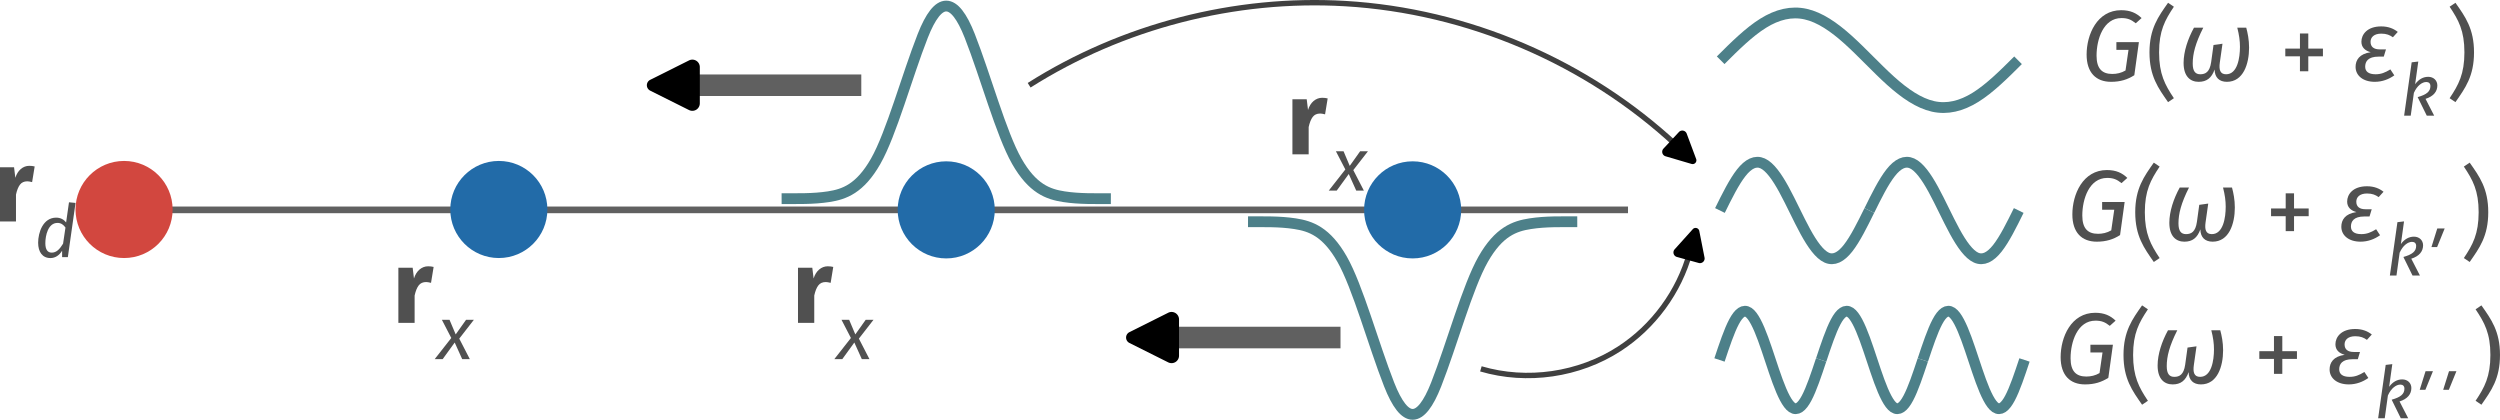 <?xml version="1.0" encoding="UTF-8" standalone="no"?>
<!-- Created with Inkscape (http://www.inkscape.org/) -->

<svg
   width="231.727mm"
   height="38.907mm"
   viewBox="0 0 231.727 38.907"
   version="1.1"
   id="svg1"
   xml:space="preserve"
   inkscape:version="1.3.2 (091e20ef0f, 2023-11-25, custom)"
   sodipodi:docname="greensFunc.svg"
   xmlns:inkscape="http://www.inkscape.org/namespaces/inkscape"
   xmlns:sodipodi="http://sodipodi.sourceforge.net/DTD/sodipodi-0.dtd"
   xmlns="http://www.w3.org/2000/svg"
   xmlns:svg="http://www.w3.org/2000/svg"
   xmlns:ns4="http://www.iki.fi/pav/software/textext/"><sodipodi:namedview
     id="namedview1"
     pagecolor="#ffffff"
     bordercolor="#cccccc"
     borderopacity="1"
     inkscape:showpageshadow="0"
     inkscape:pageopacity="1"
     inkscape:pagecheckerboard="0"
     inkscape:deskcolor="#d1d1d1"
     inkscape:document-units="mm"
     showgrid="false"
     inkscape:zoom="1.3523148"
     inkscape:cx="433.70079"
     inkscape:cy="185.23793"
     inkscape:window-width="1920"
     inkscape:window-height="1004"
     inkscape:window-x="0"
     inkscape:window-y="0"
     inkscape:window-maximized="1"
     inkscape:current-layer="layer1"
     showguides="false" /><defs
     id="defs1"><marker
       style="overflow:visible"
       id="RoundedArrow"
       refX="0"
       refY="0"
       orient="auto-start-reverse"
       inkscape:stockid="Rounded arrow"
       markerWidth="0.4"
       markerHeight="0.4"
       viewBox="0 0 1 1"
       inkscape:isstock="true"
       inkscape:collect="always"
       preserveAspectRatio="xMidYMid"><path
         transform="scale(0.7)"
         d="m -0.211,-4.106 6.422,3.211 a 1,1 90 0 1 0,1.789 L -0.211,4.106 A 1.236,1.236 31.717 0 1 -2,3 v -6 a 1.236,1.236 148.283 0 1 1.789,-1.106 z"
         style="fill:context-stroke;fill-rule:evenodd;stroke:none"
         id="path8" /></marker><inkscape:path-effect
       effect="spiro"
       id="path-effect124"
       is_visible="true"
       lpeversion="1" /><marker
       style="overflow:visible"
       id="marker45"
       refX="0"
       refY="0"
       orient="auto-start-reverse"
       inkscape:stockid="Rounded arrow"
       markerWidth="1"
       markerHeight="1"
       viewBox="0 0 1 1"
       inkscape:isstock="true"
       inkscape:collect="always"
       preserveAspectRatio="xMidYMid"><path
         transform="scale(0.7)"
         d="m -0.211,-4.106 6.422,3.211 a 1,1 90 0 1 0,1.789 L -0.211,4.106 A 1.236,1.236 31.717 0 1 -2,3 v -6 a 1.236,1.236 148.283 0 1 1.789,-1.106 z"
         style="fill:context-stroke;fill-rule:evenodd;stroke:none"
         id="path45" /></marker><inkscape:path-effect
       effect="spiro"
       id="path-effect45"
       is_visible="true"
       lpeversion="1" /><marker
       style="overflow:visible"
       id="marker43"
       refX="0"
       refY="0"
       orient="auto-start-reverse"
       inkscape:stockid="Rounded arrow"
       markerWidth="1"
       markerHeight="1"
       viewBox="0 0 1 1"
       inkscape:isstock="true"
       inkscape:collect="always"
       preserveAspectRatio="xMidYMid"><path
         transform="scale(0.7)"
         d="m -0.211,-4.106 6.422,3.211 a 1,1 90 0 1 0,1.789 L -0.211,4.106 A 1.236,1.236 31.717 0 1 -2,3 v -6 a 1.236,1.236 148.283 0 1 1.789,-1.106 z"
         style="fill:context-stroke;fill-rule:evenodd;stroke:none"
         id="path43" /></marker><inkscape:path-effect
       effect="spiro"
       id="path-effect43"
       is_visible="true"
       lpeversion="1" /><inkscape:path-effect
       effect="spiro"
       id="path-effect21"
       is_visible="true"
       lpeversion="1" /><inkscape:path-effect
       effect="spiro"
       id="path-effect19"
       is_visible="true"
       lpeversion="1" /><inkscape:path-effect
       effect="spiro"
       id="path-effect12"
       is_visible="true"
       lpeversion="1" /><inkscape:path-effect
       effect="spiro"
       id="path-effect88"
       is_visible="true"
       lpeversion="1" /><inkscape:path-effect
       effect="spiro"
       id="path-effect86"
       is_visible="true"
       lpeversion="1" /><inkscape:path-effect
       effect="spiro"
       id="path-effect84"
       is_visible="true"
       lpeversion="1" /><inkscape:path-effect
       effect="spiro"
       id="path-effect81"
       is_visible="true"
       lpeversion="1" /><inkscape:path-effect
       effect="spiro"
       id="path-effect79"
       is_visible="true"
       lpeversion="1" /><inkscape:path-effect
       effect="spiro"
       id="path-effect77"
       is_visible="true"
       lpeversion="1" /><inkscape:path-effect
       effect="spiro"
       id="path-effect76"
       is_visible="true"
       lpeversion="1" /><inkscape:path-effect
       effect="spiro"
       id="path-effect74"
       is_visible="true"
       lpeversion="1" /><inkscape:path-effect
       effect="spiro"
       id="path-effect72"
       is_visible="true"
       lpeversion="1" /><inkscape:path-effect
       effect="spiro"
       id="path-effect70"
       is_visible="true"
       lpeversion="1" /><inkscape:path-effect
       effect="spiro"
       id="path-effect68"
       is_visible="true"
       lpeversion="1" /><inkscape:path-effect
       effect="spiro"
       id="path-effect66"
       is_visible="true"
       lpeversion="1" /><inkscape:path-effect
       effect="spiro"
       id="path-effect52"
       is_visible="true"
       lpeversion="1" /><inkscape:path-effect
       effect="spiro"
       id="path-effect50"
       is_visible="true"
       lpeversion="1" /><inkscape:path-effect
       effect="spiro"
       id="path-effect48"
       is_visible="true"
       lpeversion="1" /><inkscape:path-effect
       effect="spiro"
       id="path-effect46"
       is_visible="true"
       lpeversion="1" /><inkscape:path-effect
       effect="spiro"
       id="path-effect44"
       is_visible="true"
       lpeversion="1" /><inkscape:path-effect
       effect="spiro"
       id="path-effect42"
       is_visible="true"
       lpeversion="1" /><inkscape:path-effect
       effect="spiro"
       id="path-effect28"
       is_visible="true"
       lpeversion="1" /><inkscape:path-effect
       effect="spiro"
       id="path-effect26"
       is_visible="true"
       lpeversion="1" /><inkscape:path-effect
       effect="spiro"
       id="path-effect24"
       is_visible="true"
       lpeversion="1" /><inkscape:path-effect
       effect="spiro"
       id="path-effect22"
       is_visible="true"
       lpeversion="1" /><inkscape:path-effect
       effect="spiro"
       id="path-effect20"
       is_visible="true"
       lpeversion="1" /><inkscape:path-effect
       effect="spiro"
       id="path-effect17"
       is_visible="true"
       lpeversion="1" /><inkscape:path-effect
       effect="spiro"
       id="path-effect18"
       is_visible="true"
       lpeversion="1" /><inkscape:path-effect
       effect="spiro"
       id="path-effect15"
       is_visible="true"
       lpeversion="1" /><inkscape:path-effect
       effect="spiro"
       id="path-effect6"
       is_visible="true"
       lpeversion="1" /><inkscape:path-effect
       effect="spiro"
       id="path-effect14"
       is_visible="true"
       lpeversion="1" /><inkscape:path-effect
       effect="spiro"
       id="path-effect13"
       is_visible="true"
       lpeversion="1" /><inkscape:path-effect
       effect="spiro"
       id="path-effect11"
       is_visible="true"
       lpeversion="1" /><inkscape:path-effect
       effect="spiro"
       id="path-effect2"
       is_visible="true"
       lpeversion="1" /><inkscape:path-effect
       effect="spiro"
       id="path-effect7"
       is_visible="true"
       lpeversion="1" /><inkscape:path-effect
       effect="spiro"
       id="path-effect5"
       is_visible="true"
       lpeversion="1" /><inkscape:path-effect
       effect="spiro"
       id="path-effect3"
       is_visible="true"
       lpeversion="1" /><inkscape:path-effect
       effect="spiro"
       id="path-effect1"
       is_visible="true"
       lpeversion="1" /><inkscape:path-effect
       effect="spiro"
       id="path-effect1-3"
       is_visible="true"
       lpeversion="1" /><inkscape:path-effect
       effect="spiro"
       id="path-effect1-6"
       is_visible="true"
       lpeversion="1" /><inkscape:path-effect
       effect="spiro"
       id="path-effect1-3-1"
       is_visible="true"
       lpeversion="1" /><inkscape:path-effect
       effect="spiro"
       id="path-effect3-8"
       is_visible="true"
       lpeversion="1" /><inkscape:path-effect
       effect="spiro"
       id="path-effect5-7"
       is_visible="true"
       lpeversion="1" /><inkscape:path-effect
       effect="spiro"
       id="path-effect7-9"
       is_visible="true"
       lpeversion="1" /><inkscape:path-effect
       effect="spiro"
       id="path-effect1-2"
       is_visible="true"
       lpeversion="1" /><inkscape:path-effect
       effect="spiro"
       id="path-effect1-3-9"
       is_visible="true"
       lpeversion="1" /><inkscape:path-effect
       effect="spiro"
       id="path-effect3-3"
       is_visible="true"
       lpeversion="1" /><inkscape:path-effect
       effect="spiro"
       id="path-effect5-1"
       is_visible="true"
       lpeversion="1" /><inkscape:path-effect
       effect="spiro"
       id="path-effect7-94"
       is_visible="true"
       lpeversion="1" /><inkscape:path-effect
       effect="spiro"
       id="path-effect1-6-7"
       is_visible="true"
       lpeversion="1" /><inkscape:path-effect
       effect="spiro"
       id="path-effect1-3-1-8"
       is_visible="true"
       lpeversion="1" /><inkscape:path-effect
       effect="spiro"
       id="path-effect3-8-4"
       is_visible="true"
       lpeversion="1" /><inkscape:path-effect
       effect="spiro"
       id="path-effect5-7-5"
       is_visible="true"
       lpeversion="1" /><inkscape:path-effect
       effect="spiro"
       id="path-effect7-9-0"
       is_visible="true"
       lpeversion="1" /><inkscape:path-effect
       effect="spiro"
       id="path-effect1-68"
       is_visible="true"
       lpeversion="1" /><inkscape:path-effect
       effect="spiro"
       id="path-effect1-3-92"
       is_visible="true"
       lpeversion="1" /><inkscape:path-effect
       effect="spiro"
       id="path-effect3-6"
       is_visible="true"
       lpeversion="1" /><inkscape:path-effect
       effect="spiro"
       id="path-effect5-6"
       is_visible="true"
       lpeversion="1" /><inkscape:path-effect
       effect="spiro"
       id="path-effect7-4"
       is_visible="true"
       lpeversion="1" /><inkscape:path-effect
       effect="spiro"
       id="path-effect1-6-9"
       is_visible="true"
       lpeversion="1" /><inkscape:path-effect
       effect="spiro"
       id="path-effect1-3-1-5"
       is_visible="true"
       lpeversion="1" /><inkscape:path-effect
       effect="spiro"
       id="path-effect3-8-0"
       is_visible="true"
       lpeversion="1" /><inkscape:path-effect
       effect="spiro"
       id="path-effect5-7-4"
       is_visible="true"
       lpeversion="1" /><inkscape:path-effect
       effect="spiro"
       id="path-effect7-9-8"
       is_visible="true"
       lpeversion="1" /><inkscape:path-effect
       effect="spiro"
       id="path-effect1-2-7"
       is_visible="true"
       lpeversion="1" /><inkscape:path-effect
       effect="spiro"
       id="path-effect1-3-9-1"
       is_visible="true"
       lpeversion="1" /><inkscape:path-effect
       effect="spiro"
       id="path-effect3-3-7"
       is_visible="true"
       lpeversion="1" /><inkscape:path-effect
       effect="spiro"
       id="path-effect5-1-2"
       is_visible="true"
       lpeversion="1" /><inkscape:path-effect
       effect="spiro"
       id="path-effect7-94-7"
       is_visible="true"
       lpeversion="1" /><inkscape:path-effect
       effect="spiro"
       id="path-effect1-6-7-2"
       is_visible="true"
       lpeversion="1" /><inkscape:path-effect
       effect="spiro"
       id="path-effect1-3-1-8-2"
       is_visible="true"
       lpeversion="1" /><inkscape:path-effect
       effect="spiro"
       id="path-effect3-8-4-6"
       is_visible="true"
       lpeversion="1" /><inkscape:path-effect
       effect="spiro"
       id="path-effect5-7-5-1"
       is_visible="true"
       lpeversion="1" /><inkscape:path-effect
       effect="spiro"
       id="path-effect7-9-0-0"
       is_visible="true"
       lpeversion="1" /><inkscape:path-effect
       effect="spiro"
       id="path-effect2-3"
       is_visible="true"
       lpeversion="1" /><inkscape:path-effect
       effect="spiro"
       id="path-effect2-3-7"
       is_visible="true"
       lpeversion="1" /><inkscape:path-effect
       effect="spiro"
       id="path-effect2-2"
       is_visible="true"
       lpeversion="1" /><inkscape:path-effect
       effect="spiro"
       id="path-effect2-3-0"
       is_visible="true"
       lpeversion="1" /><inkscape:path-effect
       effect="spiro"
       id="path-effect2-28"
       is_visible="true"
       lpeversion="1" /><inkscape:path-effect
       effect="spiro"
       id="path-effect2-28-9"
       is_visible="true"
       lpeversion="1" /><inkscape:path-effect
       effect="spiro"
       id="path-effect2-28-9-4"
       is_visible="true"
       lpeversion="1" /><inkscape:path-effect
       effect="spiro"
       id="path-effect2-28-3"
       is_visible="true"
       lpeversion="1" /><inkscape:path-effect
       effect="spiro"
       id="path-effect2-28-9-47"
       is_visible="true"
       lpeversion="1" /><g
       id="id-f83a9160-6730-4e1a-b9d3-f026adb54697-5"><g
         id="id-d4f1c1fd-5d7e-4cc2-98f2-243a43401039-2"><path
           d="M 6.25,-6.875 H 5.312 l -0.641,4.578 c -0.156,1.062 -0.719,1.625 -1.719,1.625 C 2,-0.672 1.625,-1.172 1.781,-2.25 l 0.641,-4.625 h -0.938 l -0.656,4.641 C 0.641,-0.875 1.344,0.125 2.906,0.125 c 1.516,0 2.5,-0.938 2.688,-2.297 z m 0,0"
           id="id-794839ec-723a-4315-80cb-2ff75269337b-5" /></g><g
         id="id-762b0ead-5bcf-4ffc-a9d4-650f41334f29-4"><path
           d="m 2.453,-3.344 c 0.375,0 0.656,0.234 0.656,0.906 0,0.859 -0.359,2 -1.297,2 -0.266,0 -0.422,-0.031 -0.672,-0.109 l 0.312,-2.25 c 0.281,-0.281 0.578,-0.547 1,-0.547 z M 2.625,-3.859 c -0.406,0 -0.75,0.156 -1.078,0.453 L 1.812,-5.375 1.156,-5.297 0.438,-0.172 C 0.969,0.016 1.328,0.094 1.766,0.094 3.25,0.094 3.781,-1.312 3.781,-2.375 c 0,-0.953 -0.453,-1.484 -1.156,-1.484 z m 0,0"
           id="id-08ca60ef-a63a-4a79-8dde-f37a9d4a8d09-7" /></g></g><g
       id="id-f83a9160-6730-4e1a-b9d3-f026adb54697-1"><g
         id="id-d4f1c1fd-5d7e-4cc2-98f2-243a43401039-4"><path
           d="M 6.25,-6.875 H 5.312 l -0.641,4.578 c -0.156,1.062 -0.719,1.625 -1.719,1.625 C 2,-0.672 1.625,-1.172 1.781,-2.25 l 0.641,-4.625 h -0.938 l -0.656,4.641 C 0.641,-0.875 1.344,0.125 2.906,0.125 c 1.516,0 2.5,-0.938 2.688,-2.297 z m 0,0"
           id="id-794839ec-723a-4315-80cb-2ff75269337b-9" /></g><g
         id="id-762b0ead-5bcf-4ffc-a9d4-650f41334f29-2"><path
           d="m 2.453,-3.344 c 0.375,0 0.656,0.234 0.656,0.906 0,0.859 -0.359,2 -1.297,2 -0.266,0 -0.422,-0.031 -0.672,-0.109 l 0.312,-2.25 c 0.281,-0.281 0.578,-0.547 1,-0.547 z M 2.625,-3.859 c -0.406,0 -0.75,0.156 -1.078,0.453 L 1.812,-5.375 1.156,-5.297 0.438,-0.172 C 0.969,0.016 1.328,0.094 1.766,0.094 3.25,0.094 3.781,-1.312 3.781,-2.375 c 0,-0.953 -0.453,-1.484 -1.156,-1.484 z m 0,0"
           id="id-08ca60ef-a63a-4a79-8dde-f37a9d4a8d09-0" /></g></g><g
       id="id-f83a9160-6730-4e1a-b9d3-f026adb54697-7"><g
         id="id-d4f1c1fd-5d7e-4cc2-98f2-243a43401039-1"><path
           d="M 6.25,-6.875 H 5.312 l -0.641,4.578 c -0.156,1.062 -0.719,1.625 -1.719,1.625 C 2,-0.672 1.625,-1.172 1.781,-2.25 l 0.641,-4.625 h -0.938 l -0.656,4.641 C 0.641,-0.875 1.344,0.125 2.906,0.125 c 1.516,0 2.5,-0.938 2.688,-2.297 z m 0,0"
           id="id-794839ec-723a-4315-80cb-2ff75269337b-7" /></g><g
         id="id-762b0ead-5bcf-4ffc-a9d4-650f41334f29-27"><path
           d="m 2.453,-3.344 c 0.375,0 0.656,0.234 0.656,0.906 0,0.859 -0.359,2 -1.297,2 -0.266,0 -0.422,-0.031 -0.672,-0.109 l 0.312,-2.25 c 0.281,-0.281 0.578,-0.547 1,-0.547 z M 2.625,-3.859 c -0.406,0 -0.75,0.156 -1.078,0.453 L 1.812,-5.375 1.156,-5.297 0.438,-0.172 C 0.969,0.016 1.328,0.094 1.766,0.094 3.25,0.094 3.781,-1.312 3.781,-2.375 c 0,-0.953 -0.453,-1.484 -1.156,-1.484 z m 0,0"
           id="id-08ca60ef-a63a-4a79-8dde-f37a9d4a8d09-2" /></g></g><inkscape:path-effect
       effect="spiro"
       id="path-effect14-7"
       is_visible="true"
       lpeversion="1" /><g
       id="id-6695c8bc-d4fb-408d-af10-16e63854ae55-9"><g
         id="id-0a61603c-02a1-4c32-b915-3b84f2905897-7"><path
           d="M 2.156,-4.547 H 3.297 L 3.5,-5.25 H 2.266 L 2.438,-6.547 1.719,-6.469 1.391,-5.25 h -0.938 L 0.344,-4.547 H 1.25 L 0.812,-1.406 c -0.141,0.984 0.344,1.531 1.25,1.531 0.406,0 0.781,-0.109 1.172,-0.359 L 2.938,-0.875 c -0.281,0.141 -0.5,0.234 -0.766,0.234 -0.391,0 -0.531,-0.219 -0.453,-0.75 z m 0,0"
           id="id-cf346f64-ce42-4651-93c5-bab93ca876f1-7" /></g></g><inkscape:path-effect
       effect="spiro"
       id="path-effect6-7"
       is_visible="true"
       lpeversion="1" /><inkscape:path-effect
       effect="spiro"
       id="path-effect6-7-2"
       is_visible="true"
       lpeversion="1" /><inkscape:path-effect
       effect="spiro"
       id="path-effect6-7-2-0"
       is_visible="true"
       lpeversion="1" /><inkscape:path-effect
       effect="spiro"
       id="path-effect6-7-2-0-6"
       is_visible="true"
       lpeversion="1" /><inkscape:path-effect
       effect="spiro"
       id="path-effect15-6"
       is_visible="true"
       lpeversion="1" /><inkscape:path-effect
       effect="spiro"
       id="path-effect18-5"
       is_visible="true"
       lpeversion="1" /><inkscape:path-effect
       effect="spiro"
       id="path-effect6-9"
       is_visible="true"
       lpeversion="1" /><inkscape:path-effect
       effect="spiro"
       id="path-effect6-7-6"
       is_visible="true"
       lpeversion="1" /><inkscape:path-effect
       effect="spiro"
       id="path-effect6-7-2-2"
       is_visible="true"
       lpeversion="1" /><inkscape:path-effect
       effect="spiro"
       id="path-effect77-1"
       is_visible="true"
       lpeversion="1" /><inkscape:path-effect
       effect="spiro"
       id="path-effect77-9"
       is_visible="true"
       lpeversion="1" /><inkscape:path-effect
       effect="spiro"
       id="path-effect77-9-3"
       is_visible="true"
       lpeversion="1" /><inkscape:path-effect
       effect="spiro"
       id="path-effect77-9-3-6"
       is_visible="true"
       lpeversion="1" /><g
       id="id-692f79a2-da2e-4d81-9440-e2aadec12bd0-7"><g
         id="id-b918c01f-4261-4e6c-8e84-cef00608cfbc-7"><path
           d="m 3.484,-5.438 c 0.195,0 0.375,0.023 0.531,0.062 l -0.25,1.531 c -0.199,-0.051 -0.355,-0.078 -0.469,-0.078 -0.312,0 -0.555,0.109 -0.719,0.328 C 2.41,-3.375 2.281,-3.051 2.188,-2.625 V 0 H 0.625 V -5.297 H 2 l 0.125,1.031 C 2.238,-4.629 2.414,-4.914 2.656,-5.125 c 0.25,-0.207 0.523,-0.312 0.828,-0.312 z m 0,0"
           id="id-8be7963a-5d89-4a58-817a-ea86828b5e86-3" /></g><g
         id="id-52a2f1fe-4e57-45f5-818d-13cfea13233f-3"><path
           d="M 3.859,-5.328 V 0 h -1 l -0.062,-0.438 C 2.523,-0.062 2.164,0.125 1.719,0.125 1.238,0.125 0.875,-0.055 0.625,-0.422 c -0.242,-0.363 -0.359,-0.863 -0.359,-1.5 0,-0.383 0.062,-0.727 0.188,-1.031 C 0.586,-3.254 0.77,-3.492 1,-3.672 1.238,-3.848 1.516,-3.938 1.828,-3.938 c 0.352,0 0.648,0.121 0.891,0.359 V -5.438 Z m -1.797,4.625 c 0.258,0 0.477,-0.145 0.656,-0.438 V -2.781 C 2.633,-2.895 2.547,-2.977 2.453,-3.031 2.359,-3.082 2.25,-3.109 2.125,-3.109 c -0.211,0 -0.375,0.102 -0.5,0.297 -0.125,0.199 -0.188,0.5 -0.188,0.906 0,0.449 0.051,0.762 0.156,0.938 0.113,0.18 0.27,0.266 0.469,0.266 z m 0,0"
           id="id-05717a7d-03ca-406d-a1b0-af4f0d7a6d06-2" /></g></g><g
       id="id-692f79a2-da2e-4d81-9440-e2aadec12bd0-70"><g
         id="id-b918c01f-4261-4e6c-8e84-cef00608cfbc-6"><path
           d="m 3.484,-5.438 c 0.195,0 0.375,0.023 0.531,0.062 l -0.25,1.531 c -0.199,-0.051 -0.355,-0.078 -0.469,-0.078 -0.312,0 -0.555,0.109 -0.719,0.328 C 2.41,-3.375 2.281,-3.051 2.188,-2.625 V 0 H 0.625 V -5.297 H 2 l 0.125,1.031 C 2.238,-4.629 2.414,-4.914 2.656,-5.125 c 0.25,-0.207 0.523,-0.312 0.828,-0.312 z m 0,0"
           id="id-8be7963a-5d89-4a58-817a-ea86828b5e86-4" /></g><g
         id="id-52a2f1fe-4e57-45f5-818d-13cfea13233f-7"><path
           d="M 3.859,-5.328 V 0 h -1 l -0.062,-0.438 C 2.523,-0.062 2.164,0.125 1.719,0.125 1.238,0.125 0.875,-0.055 0.625,-0.422 c -0.242,-0.363 -0.359,-0.863 -0.359,-1.5 0,-0.383 0.062,-0.727 0.188,-1.031 C 0.586,-3.254 0.77,-3.492 1,-3.672 1.238,-3.848 1.516,-3.938 1.828,-3.938 c 0.352,0 0.648,0.121 0.891,0.359 V -5.438 Z m -1.797,4.625 c 0.258,0 0.477,-0.145 0.656,-0.438 V -2.781 C 2.633,-2.895 2.547,-2.977 2.453,-3.031 2.359,-3.082 2.25,-3.109 2.125,-3.109 c -0.211,0 -0.375,0.102 -0.5,0.297 -0.125,0.199 -0.188,0.5 -0.188,0.906 0,0.449 0.051,0.762 0.156,0.938 0.113,0.18 0.27,0.266 0.469,0.266 z m 0,0"
           id="id-05717a7d-03ca-406d-a1b0-af4f0d7a6d06-0" /></g></g><g
       id="id-692f79a2-da2e-4d81-9440-e2aadec12bd0"><g
         id="id-b918c01f-4261-4e6c-8e84-cef00608cfbc"><path
           d="m 3.484,-5.438 c 0.195,0 0.375,0.023 0.531,0.062 l -0.25,1.531 c -0.199,-0.051 -0.355,-0.078 -0.469,-0.078 -0.312,0 -0.555,0.109 -0.719,0.328 C 2.41,-3.375 2.281,-3.051 2.188,-2.625 V 0 H 0.625 V -5.297 H 2 l 0.125,1.031 C 2.238,-4.629 2.414,-4.914 2.656,-5.125 c 0.25,-0.207 0.523,-0.312 0.828,-0.312 z m 0,0"
           id="id-8be7963a-5d89-4a58-817a-ea86828b5e86" /></g><g
         id="id-52a2f1fe-4e57-45f5-818d-13cfea13233f"><path
           d="M 3.859,-5.328 V 0 h -1 l -0.062,-0.438 C 2.523,-0.062 2.164,0.125 1.719,0.125 1.238,0.125 0.875,-0.055 0.625,-0.422 c -0.242,-0.363 -0.359,-0.863 -0.359,-1.5 0,-0.383 0.062,-0.727 0.188,-1.031 C 0.586,-3.254 0.77,-3.492 1,-3.672 1.238,-3.848 1.516,-3.938 1.828,-3.938 c 0.352,0 0.648,0.121 0.891,0.359 V -5.438 Z m -1.797,4.625 c 0.258,0 0.477,-0.145 0.656,-0.438 V -2.781 C 2.633,-2.895 2.547,-2.977 2.453,-3.031 2.359,-3.082 2.25,-3.109 2.125,-3.109 c -0.211,0 -0.375,0.102 -0.5,0.297 -0.125,0.199 -0.188,0.5 -0.188,0.906 0,0.449 0.051,0.762 0.156,0.938 0.113,0.18 0.27,0.266 0.469,0.266 z m 0,0"
           id="id-05717a7d-03ca-406d-a1b0-af4f0d7a6d06" /></g></g><g
       id="g90"><g
         id="g88"><path
           d="m 3.484,-5.438 c 0.195,0 0.375,0.023 0.531,0.062 l -0.25,1.531 c -0.199,-0.051 -0.355,-0.078 -0.469,-0.078 -0.312,0 -0.555,0.109 -0.719,0.328 C 2.41,-3.375 2.281,-3.051 2.188,-2.625 V 0 H 0.625 V -5.297 H 2 l 0.125,1.031 C 2.238,-4.629 2.414,-4.914 2.656,-5.125 c 0.25,-0.207 0.523,-0.312 0.828,-0.312 z m 0,0"
           id="path88" /></g><g
         id="g89"><path
           d="M 3.859,-5.328 V 0 h -1 l -0.062,-0.438 C 2.523,-0.062 2.164,0.125 1.719,0.125 1.238,0.125 0.875,-0.055 0.625,-0.422 c -0.242,-0.363 -0.359,-0.863 -0.359,-1.5 0,-0.383 0.062,-0.727 0.188,-1.031 C 0.586,-3.254 0.77,-3.492 1,-3.672 1.238,-3.848 1.516,-3.938 1.828,-3.938 c 0.352,0 0.648,0.121 0.891,0.359 V -5.438 Z m -1.797,4.625 c 0.258,0 0.477,-0.145 0.656,-0.438 V -2.781 C 2.633,-2.895 2.547,-2.977 2.453,-3.031 2.359,-3.082 2.25,-3.109 2.125,-3.109 c -0.211,0 -0.375,0.102 -0.5,0.297 -0.125,0.199 -0.188,0.5 -0.188,0.906 0,0.449 0.051,0.762 0.156,0.938 0.113,0.18 0.27,0.266 0.469,0.266 z m 0,0"
           id="path89" /></g></g><g
       id="g93"><g
         id="g91"><path
           d="m 3.484,-5.438 c 0.195,0 0.375,0.023 0.531,0.062 l -0.25,1.531 c -0.199,-0.051 -0.355,-0.078 -0.469,-0.078 -0.312,0 -0.555,0.109 -0.719,0.328 C 2.41,-3.375 2.281,-3.051 2.188,-2.625 V 0 H 0.625 V -5.297 H 2 l 0.125,1.031 C 2.238,-4.629 2.414,-4.914 2.656,-5.125 c 0.25,-0.207 0.523,-0.312 0.828,-0.312 z m 0,0"
           id="path90" /></g><g
         id="g92"><path
           d="M 3.859,-5.328 V 0 h -1 l -0.062,-0.438 C 2.523,-0.062 2.164,0.125 1.719,0.125 1.238,0.125 0.875,-0.055 0.625,-0.422 c -0.242,-0.363 -0.359,-0.863 -0.359,-1.5 0,-0.383 0.062,-0.727 0.188,-1.031 C 0.586,-3.254 0.77,-3.492 1,-3.672 1.238,-3.848 1.516,-3.938 1.828,-3.938 c 0.352,0 0.648,0.121 0.891,0.359 V -5.438 Z m -1.797,4.625 c 0.258,0 0.477,-0.145 0.656,-0.438 V -2.781 C 2.633,-2.895 2.547,-2.977 2.453,-3.031 2.359,-3.082 2.25,-3.109 2.125,-3.109 c -0.211,0 -0.375,0.102 -0.5,0.297 -0.125,0.199 -0.188,0.5 -0.188,0.906 0,0.449 0.051,0.762 0.156,0.938 0.113,0.18 0.27,0.266 0.469,0.266 z m 0,0"
           id="path91" /></g></g><g
       id="id-e2f1343b-f73a-43c6-92f7-1d2d1c543555-0">
      <g
   id="id-081d4ed4-e3b0-4c85-9009-98fd29faec62-5">
        <path
   d="m 3.484,-5.438 c 0.195,0 0.375,0.023 0.531,0.062 l -0.25,1.531 c -0.199,-0.051 -0.355,-0.078 -0.469,-0.078 -0.312,0 -0.555,0.109 -0.719,0.328 C 2.41,-3.375 2.281,-3.051 2.188,-2.625 V 0 H 0.625 V -5.297 H 2 l 0.125,1.031 C 2.238,-4.629 2.414,-4.914 2.656,-5.125 c 0.25,-0.207 0.523,-0.312 0.828,-0.312 z m 0,0"
   id="id-43222754-96a5-4241-aeb7-195103bf9915-1" />
      </g>
      <g
   id="id-4a3253f4-dd06-4e71-af62-70c17bea31e1-8">
        <path
   d="m 2.25,-3.344 c 0.344,0 0.578,0.172 0.781,0.453 L 2.797,-1.312 c -0.328,0.531 -0.641,0.875 -1.109,0.875 -0.391,0 -0.625,-0.281 -0.625,-0.922 0,-0.75 0.266,-1.984 1.188,-1.984 z m 1.125,-2.016 -0.281,1.969 C 2.891,-3.656 2.562,-3.859 2.125,-3.859 c -1.297,0 -1.766,1.469 -1.766,2.453 0,0.906 0.422,1.5 1.203,1.5 0.484,0 0.875,-0.281 1.141,-0.719 V 0 h 0.562 l 0.75,-5.297 z m 0,0"
   id="id-61210554-bcc5-47f4-9f13-8d90fa24e994-9" />
      </g>
    </g><inkscape:path-effect
       effect="spiro"
       id="path-effect19-5"
       is_visible="true"
       lpeversion="1" /><inkscape:path-effect
       effect="spiro"
       id="path-effect19-3"
       is_visible="true"
       lpeversion="1" /><g
       id="id-9f6a6e39-b13c-471c-8f21-3efa7dc21d26-8"
       style="fill:#505050;fill-opacity:1;stroke-width:0">
      <g
   id="id-9d12a9d9-0e21-4230-865f-4e30d94e0ffd-3"
   style="fill:#505050;fill-opacity:1;stroke-width:0">
        <path
   d="m 4.031,-6.984 c -2.406,0 -3.438,2.422 -3.438,4.406 0,1.797 0.938,2.703 2.422,2.703 0.938,0 1.656,-0.234 2.312,-0.656 L 5.781,-3.812 H 3.547 v 0.766 H 4.75 L 4.453,-1 c -0.422,0.25 -0.875,0.344 -1.312,0.344 -1.016,0 -1.562,-0.531 -1.562,-1.812 0,-1.641 0.688,-3.734 2.469,-3.734 0.594,0 0.953,0.141 1.422,0.516 l 0.578,-0.516 c -0.516,-0.5 -1.125,-0.781 -2.016,-0.781 z m 0,0"
   id="id-4a57ddea-4e45-4294-8185-5fdf1939d3ca-3"
   style="fill:#505050;fill-opacity:1;stroke-width:0" />
      </g>
      <g
   id="id-f0b226e6-e76f-43e7-9fa6-4a0b3d8da735-1"
   style="fill:#505050;fill-opacity:1;stroke-width:0">
        <path
   d="m 2.25,-7.719 c -0.969,1.375 -1.844,2.562 -1.844,4.922 0,2.375 0.875,3.547 1.844,4.938 L 2.828,1.75 C 1.938,0.422 1.359,-0.656 1.359,-2.797 1.359,-4.938 1.938,-6 2.828,-7.328 Z m 0,0"
   id="id-56409bb4-b2f9-46d1-a90e-7ed15fbe1aac-9"
   style="fill:#505050;fill-opacity:1;stroke-width:0" />
      </g>
      <g
   id="id-fe7676dc-fff9-48eb-a7e5-f206f8183888-9"
   style="fill:#505050;fill-opacity:1;stroke-width:0">
        <path
   d="m 2.062,0.125 c 0.781,0 1.281,-0.375 1.578,-1.219 0.016,0.797 0.469,1.219 1.219,1.219 1.625,0 2.203,-1.766 2.203,-3.391 C 7.062,-4.062 6.922,-4.719 6.781,-5.25 H 5.891 c 0.188,0.734 0.266,1.312 0.266,1.906 0,1.094 -0.25,2.719 -1.375,2.719 -0.609,0 -0.719,-0.469 -0.625,-1.156 l 0.266,-1.875 -0.891,0.125 -0.234,1.703 C 3.156,-0.844 2.734,-0.625 2.219,-0.625 c -0.484,0 -0.75,-0.297 -0.75,-1.062 0,-0.969 0.266,-2.016 1.047,-3.562 H 1.594 c -0.609,1.109 -1.031,2.375 -1.031,3.5 0,1.328 0.656,1.875 1.5,1.875 z m 0,0"
   id="id-9c03adbe-b550-4a7b-a09a-2906c86adf7b-6"
   style="fill:#505050;fill-opacity:1;stroke-width:0" />
      </g>
      <g
   id="id-45a2f4f6-0e71-48c3-8893-bdeac0407d50-1"
   style="fill:#505050;fill-opacity:1;stroke-width:0">
        <path
   d="M 2.906,-4.672 H 2.078 v 1.5 H 0.625 v 0.766 h 1.453 v 1.484 H 2.906 V -2.406 H 4.359 V -3.172 H 2.906 Z m 0,0"
   id="id-f8e87118-b79a-4a11-96ea-01c7a00ad02a-7"
   style="fill:#505050;fill-opacity:1;stroke-width:0" />
      </g>
      <g
   id="id-b1414f7e-d125-4af8-a25c-1d706efcca69-1"
   style="fill:#505050;fill-opacity:1;stroke-width:0">
        <path
   d="m 2.312,0.125 c 0.734,0 1.391,-0.25 1.938,-0.641 L 3.859,-1.109 C 3.328,-0.781 2.922,-0.625 2.391,-0.625 c -0.703,0 -1.031,-0.281 -1.031,-0.75 0,-0.516 0.281,-1 1.328,-1 h 0.516 l 0.219,-0.719 h -0.625 c -0.578,0 -0.906,-0.25 -0.906,-0.75 0,-0.438 0.328,-0.812 1.062,-0.812 0.531,0 0.844,0.141 1.156,0.359 L 4.594,-4.828 C 4.203,-5.141 3.672,-5.375 2.953,-5.375 c -1.406,0 -1.969,0.812 -1.969,1.516 0,0.562 0.359,0.891 0.922,1.047 -1.125,0.156 -1.5,0.781 -1.5,1.453 C 0.406,-0.5 1.141,0.125 2.312,0.125 Z m 0,0"
   id="id-bac84e64-6f9c-4121-ad5d-3048eaebac42-4"
   style="fill:#505050;fill-opacity:1;stroke-width:0" />
      </g>
      <g
   id="id-0d6bd5da-46df-489c-b36c-45bac65c454d-0"
   style="fill:#505050;fill-opacity:1;stroke-width:0">
        <path
   d="M 0.984,-7.719 0.406,-7.328 C 1.297,-6 1.875,-4.938 1.875,-2.797 1.875,-0.656 1.297,0.422 0.406,1.75 l 0.578,0.391 c 0.969,-1.391 1.844,-2.562 1.844,-4.938 0,-2.359 -0.875,-3.547 -1.844,-4.922 z m 0,0"
   id="id-0d560150-aab1-4373-9e0d-f4dc4fc2e36a-2"
   style="fill:#505050;fill-opacity:1;stroke-width:0" />
      </g>
      <g
   id="id-23a1bed7-eb86-4140-859b-6e37799b2e35-5"
   style="fill:#505050;fill-opacity:1;stroke-width:0">
        <path
   d="M 1.812,-5.375 1.156,-5.297 0.406,0 H 1.062 L 1.375,-2.266 C 1.703,-3 2.203,-3.344 2.609,-3.344 c 0.25,0 0.406,0.141 0.406,0.406 0,0.531 -0.375,0.844 -1.266,1.094 L 2.656,0 H 3.391 L 2.531,-1.672 C 3.328,-1.922 3.703,-2.406 3.703,-3 c 0,-0.5 -0.375,-0.859 -0.906,-0.859 C 2.312,-3.859 1.859,-3.625 1.5,-3.125 Z m 0,0"
   id="id-519ff2d4-4a9e-4b0b-9b7a-3cb041f5f787-8"
   style="fill:#505050;fill-opacity:1;stroke-width:0" />
      </g>
      <g
   id="id-fba13ce5-31d1-4f8d-950c-626bc01ddd1c-0"
   style="fill:#505050;fill-opacity:1;stroke-width:0">
        <path
   d="M 1.594,0 H 2.125 V -3.984 H 1.656 L 0.469,-3.25 0.688,-2.875 1.594,-3.422 Z m 0,0"
   id="id-9e8bf4bb-9ccf-4eeb-a3ec-2da85cbcb38c-1"
   style="fill:#505050;fill-opacity:1;stroke-width:0" />
      </g>
    </g><g
       id="id-e2f1343b-f73a-43c6-92f7-1d2d1c543555-7">
      <g
   id="id-081d4ed4-e3b0-4c85-9009-98fd29faec62-9">
        <path
   d="m 3.484,-5.438 c 0.195,0 0.375,0.023 0.531,0.062 l -0.25,1.531 c -0.199,-0.051 -0.355,-0.078 -0.469,-0.078 -0.312,0 -0.555,0.109 -0.719,0.328 C 2.41,-3.375 2.281,-3.051 2.188,-2.625 V 0 H 0.625 V -5.297 H 2 l 0.125,1.031 C 2.238,-4.629 2.414,-4.914 2.656,-5.125 c 0.25,-0.207 0.523,-0.312 0.828,-0.312 z m 0,0"
   id="id-43222754-96a5-4241-aeb7-195103bf9915-0" />
      </g>
      <g
   id="id-4a3253f4-dd06-4e71-af62-70c17bea31e1-5">
        <path
   d="m 2.25,-3.344 c 0.344,0 0.578,0.172 0.781,0.453 L 2.797,-1.312 c -0.328,0.531 -0.641,0.875 -1.109,0.875 -0.391,0 -0.625,-0.281 -0.625,-0.922 0,-0.75 0.266,-1.984 1.188,-1.984 z m 1.125,-2.016 -0.281,1.969 C 2.891,-3.656 2.562,-3.859 2.125,-3.859 c -1.297,0 -1.766,1.469 -1.766,2.453 0,0.906 0.422,1.5 1.203,1.5 0.484,0 0.875,-0.281 1.141,-0.719 V 0 h 0.562 l 0.75,-5.297 z m 0,0"
   id="id-61210554-bcc5-47f4-9f13-8d90fa24e994-97" />
      </g>
    </g><g
       id="id-e2f1343b-f73a-43c6-92f7-1d2d1c543555-2">
      <g
   id="id-081d4ed4-e3b0-4c85-9009-98fd29faec62-7">
        <path
   d="m 3.484,-5.438 c 0.195,0 0.375,0.023 0.531,0.062 l -0.25,1.531 c -0.199,-0.051 -0.355,-0.078 -0.469,-0.078 -0.312,0 -0.555,0.109 -0.719,0.328 C 2.41,-3.375 2.281,-3.051 2.188,-2.625 V 0 H 0.625 V -5.297 H 2 l 0.125,1.031 C 2.238,-4.629 2.414,-4.914 2.656,-5.125 c 0.25,-0.207 0.523,-0.312 0.828,-0.312 z m 0,0"
   id="id-43222754-96a5-4241-aeb7-195103bf9915-6" />
      </g>
      <g
   id="id-4a3253f4-dd06-4e71-af62-70c17bea31e1-7">
        <path
   d="m 2.25,-3.344 c 0.344,0 0.578,0.172 0.781,0.453 L 2.797,-1.312 c -0.328,0.531 -0.641,0.875 -1.109,0.875 -0.391,0 -0.625,-0.281 -0.625,-0.922 0,-0.75 0.266,-1.984 1.188,-1.984 z m 1.125,-2.016 -0.281,1.969 C 2.891,-3.656 2.562,-3.859 2.125,-3.859 c -1.297,0 -1.766,1.469 -1.766,2.453 0,0.906 0.422,1.5 1.203,1.5 0.484,0 0.875,-0.281 1.141,-0.719 V 0 h 0.562 l 0.75,-5.297 z m 0,0"
   id="id-61210554-bcc5-47f4-9f13-8d90fa24e994-1" />
      </g>
    </g><g
       id="g114-6"
       style="fill:#505050;fill-opacity:1;stroke-width:0">
      <g
   id="g112-1"
   style="fill:#505050;fill-opacity:1;stroke-width:0">
        <path
   d="m 3.484,-5.438 c 0.195,0 0.375,0.023 0.531,0.062 l -0.25,1.531 c -0.199,-0.051 -0.355,-0.078 -0.469,-0.078 -0.312,0 -0.555,0.109 -0.719,0.328 C 2.41,-3.375 2.281,-3.051 2.188,-2.625 V 0 H 0.625 V -5.297 H 2 l 0.125,1.031 C 2.238,-4.629 2.414,-4.914 2.656,-5.125 c 0.25,-0.207 0.523,-0.312 0.828,-0.312 z m 0,0"
   id="path112-8"
   style="fill:#505050;fill-opacity:1;stroke-width:0" />
      </g>
      <g
   id="g113-5"
   style="fill:#505050;fill-opacity:1;stroke-width:0">
        <path
   d="m 3.891,-3.781 h -0.75 l -1,1.406 -0.594,-1.406 H 0.812 l 0.906,1.75 L 0.125,0 H 0.891 L 2.047,-1.594 2.766,0 H 3.5 L 2.484,-1.969 Z m 0,0"
   id="path113-9"
   style="fill:#505050;fill-opacity:1;stroke-width:0" />
      </g>
    </g><marker
       style="overflow:visible"
       id="RoundedArrow-0"
       refX="0"
       refY="0"
       orient="auto-start-reverse"
       inkscape:stockid="Rounded arrow"
       markerWidth="0.4"
       markerHeight="0.4"
       viewBox="0 0 1 1"
       inkscape:isstock="true"
       inkscape:collect="always"
       preserveAspectRatio="xMidYMid"><path
         transform="scale(0.7)"
         d="m -0.211,-4.106 6.422,3.211 a 1,1 90 0 1 0,1.789 L -0.211,4.106 A 1.236,1.236 31.717 0 1 -2,3 v -6 a 1.236,1.236 148.283 0 1 1.789,-1.106 z"
         style="fill:context-stroke;fill-rule:evenodd;stroke:none"
         id="path8-2" /></marker><inkscape:path-effect
       effect="spiro"
       id="path-effect124-5"
       is_visible="true"
       lpeversion="1" /></defs><g
     inkscape:label="Layer 1"
     inkscape:groupmode="layer"
     id="layer1"
     transform="translate(35.688,-75.353)"><path
       style="fill:#d2473f;fill-opacity:1;stroke:#606060;stroke-width:0.613;stroke-linejoin:bevel;stroke-dasharray:none;stroke-opacity:1;paint-order:markers stroke fill"
       d="M -23.145,94.806 H 185.804"
       id="path12"
       transform="matrix(0.666,0,0,1,-8.532,0)"
       inkscape:original-d="m -23.14504,94.8057 c 69.649624,0 208.94888,0 208.94888,0"
       inkscape:path-effect="#path-effect12" /><circle
       style="fill:#d2473f;fill-opacity:1;stroke:none;stroke-width:0.534;stroke-linejoin:bevel;stroke-dasharray:none;stroke-opacity:1;paint-order:markers stroke fill"
       id="path1"
       cx="-24.188"
       cy="94.771"
       r="4.5" /><circle
       style="fill:#226ba8;fill-opacity:1;stroke:none;stroke-width:0.066;stroke-dasharray:none;stroke-dashoffset:0;stroke-opacity:1"
       id="path7-9-09-5"
       cx="10.549"
       cy="94.771"
       r="4.5" /><circle
       style="fill:#226ba8;fill-opacity:1;stroke:none;stroke-width:0.066;stroke-dasharray:none;stroke-dashoffset:0;stroke-opacity:1"
       id="circle12"
       cx="95.25"
       cy="94.806"
       r="4.5" /><circle
       style="fill:#226ba8;fill-opacity:1;stroke:none;stroke-width:0.066;stroke-dasharray:none;stroke-dashoffset:0;stroke-opacity:1"
       id="circle13"
       cx="52.019"
       cy="94.806"
       r="4.5" /><g
       transform="matrix(0.948,0,0,0.948,-35.688,90.723)"
       ns4:version="1.10.2"
       ns4:texconverter="xelatex"
       ns4:pdfconverter="inkscape"
       ns4:text="$\\mathbf{r}_d$"
       ns4:preamble="/home/kirito/.config/textext/beamer_preamble.tex"
       ns4:scale="5.5089072644962425"
       ns4:alignment="middle center"
       ns4:stroke-to-path="0"
       id="g3245"
       ns4:jacobian_sqrt="1.94342"
       style="fill:#505050;fill-opacity:1"><defs
   id="id-fff9c958-3228-4f6f-b9fe-f494c283e16f">
    <g
   id="id-e2f1343b-f73a-43c6-92f7-1d2d1c543555">
      <g
   id="id-081d4ed4-e3b0-4c85-9009-98fd29faec62">
        <path
   d="m 3.484,-5.438 c 0.195,0 0.375,0.023 0.531,0.062 l -0.25,1.531 c -0.199,-0.051 -0.355,-0.078 -0.469,-0.078 -0.312,0 -0.555,0.109 -0.719,0.328 C 2.41,-3.375 2.281,-3.051 2.188,-2.625 V 0 H 0.625 V -5.297 H 2 l 0.125,1.031 C 2.238,-4.629 2.414,-4.914 2.656,-5.125 c 0.25,-0.207 0.523,-0.312 0.828,-0.312 z m 0,0"
   id="id-43222754-96a5-4241-aeb7-195103bf9915" />
      </g>
      <g
   id="id-4a3253f4-dd06-4e71-af62-70c17bea31e1">
        <path
   d="m 2.25,-3.344 c 0.344,0 0.578,0.172 0.781,0.453 L 2.797,-1.312 c -0.328,0.531 -0.641,0.875 -1.109,0.875 -0.391,0 -0.625,-0.281 -0.625,-0.922 0,-0.75 0.266,-1.984 1.188,-1.984 z m 1.125,-2.016 -0.281,1.969 C 2.891,-3.656 2.562,-3.859 2.125,-3.859 c -1.297,0 -1.766,1.469 -1.766,2.453 0,0.906 0.422,1.5 1.203,1.5 0.484,0 0.875,-0.281 1.141,-0.719 V 0 h 0.562 l 0.75,-5.297 z m 0,0"
   id="id-61210554-bcc5-47f4-9f13-8d90fa24e994" />
      </g>
    </g>
  </defs>
  <g
   fill="#000000"
   fill-opacity="1"
   id="id-a0397f3e-b577-4801-af08-d2f93705cdf2"
   transform="translate(-149.337,-129.327)"
   style="fill:#505050;fill-opacity:1">
    <g
   transform="translate(148.712,134.765)"
   id="g7414"
   style="fill:#505050;fill-opacity:1"><path
   d="m 3.484,-5.438 c 0.195,0 0.375,0.023 0.531,0.062 l -0.25,1.531 c -0.199,-0.051 -0.355,-0.078 -0.469,-0.078 -0.312,0 -0.555,0.109 -0.719,0.328 C 2.41,-3.375 2.281,-3.051 2.188,-2.625 V 0 H 0.625 V -5.297 H 2 l 0.125,1.031 C 2.238,-4.629 2.414,-4.914 2.656,-5.125 c 0.25,-0.207 0.523,-0.312 0.828,-0.312 z m 0,0"
   id="id-e234667a-9dce-4c9b-96b3-5ccbfd3b85dc"
   style="fill:#505050;fill-opacity:1" />
      </g></g>
  <g
   fill="#000000"
   fill-opacity="1"
   id="id-51a3b753-47ee-4831-ab07-a80872d79566"
   transform="translate(-149.337,-129.327)"
   style="fill:#505050;fill-opacity:1">
    <g
   transform="translate(152.707,138.252)"
   id="g297"
   style="fill:#505050;fill-opacity:1"><path
   d="m 2.25,-3.344 c 0.344,0 0.578,0.172 0.781,0.453 L 2.797,-1.312 c -0.328,0.531 -0.641,0.875 -1.109,0.875 -0.391,0 -0.625,-0.281 -0.625,-0.922 0,-0.75 0.266,-1.984 1.188,-1.984 z m 1.125,-2.016 -0.281,1.969 C 2.891,-3.656 2.562,-3.859 2.125,-3.859 c -1.297,0 -1.766,1.469 -1.766,2.453 0,0.906 0.422,1.5 1.203,1.5 0.484,0 0.875,-0.281 1.141,-0.719 V 0 h 0.562 l 0.75,-5.297 z m 0,0"
   id="id-1122ed0a-fc13-453d-b66d-63d9d10a892a"
   style="fill:#505050;fill-opacity:1" />
      </g></g>
</g><path
       style="fill:none;fill-opacity:1;stroke:#4d8089;stroke-width:1;stroke-linejoin:bevel;stroke-dasharray:none;stroke-opacity:1;paint-order:markers stroke fill"
       d="m 36.76,93.766 c 1.453,-0.004 2.907,0.043 4.36,-0.181 1.453,-0.225 2.907,-0.739 4.36,-3.287 1.453,-2.547 2.907,-7.917 4.36,-11.614 1.453,-3.697 2.907,-3.692 4.36,0 1.453,3.692 2.907,9.062 4.359,11.614 1.454,2.552 2.907,3.062 4.36,3.287 1.453,0.225 2.907,0.178 4.359,0.181"
       title="exp(-x**2)"
       id="path18" /><path
       style="fill:none;fill-opacity:1;stroke:#4d8089;stroke-width:1;stroke-linejoin:bevel;stroke-dasharray:none;stroke-opacity:1;paint-order:markers stroke fill"
       d="m 79.991,95.907 c 1.453,0.004 2.907,-0.043 4.36,0.181 1.453,0.225 2.907,0.739 4.36,3.287 1.453,2.547 2.907,7.917 4.36,11.614 1.453,3.697 2.907,3.692 4.36,0 1.453,-3.692 2.907,-9.062 4.359,-11.614 1.454,-2.552 2.907,-3.062 4.36,-3.287 1.453,-0.225 2.907,-0.178 4.359,-0.181"
       title="exp(-x**2)"
       id="path18-2" /><path
       style="fill:none;fill-opacity:1;stroke:#4d8089;stroke-width:1;stroke-linejoin:bevel;stroke-dasharray:none;stroke-dashoffset:0;stroke-opacity:1;paint-order:markers stroke fill"
       d="m 123.801,80.938 c 1.313,-1.313 2.625,-2.611 3.938,-3.43 1.313,-0.819 2.625,-1.139 3.938,-0.847 1.313,0.291 2.625,1.191 3.938,2.374 1.313,1.182 2.625,2.624 3.938,3.807 1.313,1.183 2.625,2.081 3.938,2.374 1.313,0.293 2.625,-0.029 3.938,-0.847 1.313,-0.818 2.625,-2.117 3.938,-3.43"
       title="sin(1*x)"
       id="path23" /><g
       id="g126"
       transform="translate(0,1.058)"><path
         style="fill:none;fill-opacity:1;stroke:#4d8089;stroke-width:1;stroke-linejoin:bevel;stroke-dasharray:none;stroke-dashoffset:0;stroke-opacity:1;paint-order:markers stroke fill"
         d="m 123.734,93.806 c 0.659,-1.34 1.319,-2.665 1.978,-3.501 0.659,-0.836 1.319,-1.162 1.978,-0.865 0.659,0.298 1.319,1.216 1.978,2.423 0.659,1.207 1.319,2.678 1.978,3.886 0.659,1.207 1.319,2.124 1.978,2.423 0.659,0.299 1.319,-0.03 1.978,-0.865 0.659,-0.835 1.319,-2.161 1.978,-3.501"
         title="sin(1*x)"
         id="path24" /><path
         style="fill:none;fill-opacity:1;stroke:#4d8089;stroke-width:1;stroke-linejoin:bevel;stroke-dasharray:none;stroke-dashoffset:0;stroke-opacity:1;paint-order:markers stroke fill"
         d="m 137.583,93.806 c 0.659,-1.34 1.319,-2.665 1.978,-3.501 0.659,-0.836 1.319,-1.162 1.978,-0.865 0.659,0.298 1.319,1.216 1.978,2.423 0.659,1.207 1.319,2.678 1.978,3.886 0.659,1.207 1.319,2.124 1.978,2.423 0.659,0.299 1.319,-0.03 1.978,-0.865 0.659,-0.835 1.319,-2.161 1.978,-3.501"
         title="sin(1*x)"
         id="path24-7" /></g><g
       id="g125"
       transform="translate(0,2.646)"><path
         style="fill:none;fill-opacity:1;stroke:#4d8089;stroke-width:1;stroke-linejoin:bevel;stroke-dasharray:none;stroke-dashoffset:0;stroke-opacity:1;paint-order:markers stroke fill"
         d="m 123.693,106.072 c 0.449,-1.353 0.898,-2.692 1.346,-3.536 0.449,-0.844 0.898,-1.174 1.346,-0.873 0.449,0.3 0.898,1.228 1.346,2.447 0.449,1.219 0.898,2.705 1.346,3.924 0.449,1.219 0.898,2.145 1.346,2.447 0.449,0.302 0.898,-0.03 1.346,-0.873 0.449,-0.843 0.898,-2.183 1.346,-3.536"
         title="sin(1*x)"
         id="path25" /><path
         style="fill:none;fill-opacity:1;stroke:#4d8089;stroke-width:1;stroke-linejoin:bevel;stroke-dasharray:none;stroke-dashoffset:0;stroke-opacity:1;paint-order:markers stroke fill"
         d="m 133.118,106.072 c 0.449,-1.353 0.898,-2.692 1.346,-3.536 0.449,-0.844 0.898,-1.174 1.346,-0.873 0.449,0.3 0.898,1.228 1.346,2.447 0.449,1.219 0.898,2.705 1.346,3.924 0.449,1.219 0.898,2.145 1.346,2.447 0.449,0.302 0.898,-0.03 1.346,-0.873 0.449,-0.843 0.898,-2.183 1.346,-3.536"
         title="sin(1*x)"
         id="path26" /><path
         style="fill:none;fill-opacity:1;stroke:#4d8089;stroke-width:1;stroke-linejoin:bevel;stroke-dasharray:none;stroke-dashoffset:0;stroke-opacity:1;paint-order:markers stroke fill"
         d="m 142.543,106.072 c 0.449,-1.353 0.898,-2.692 1.346,-3.536 0.449,-0.844 0.898,-1.174 1.346,-0.873 0.449,0.3 0.898,1.228 1.346,2.447 0.449,1.219 0.898,2.705 1.346,3.924 0.449,1.219 0.898,2.145 1.346,2.447 0.449,0.302 0.898,-0.03 1.346,-0.873 0.449,-0.843 0.898,-2.183 1.346,-3.536"
         title="sin(1*x)"
         id="path26-7" /></g><path
       style="fill:none;fill-opacity:1;stroke:#404040;stroke-width:0.5;stroke-linejoin:bevel;stroke-dasharray:none;stroke-dashoffset:0;stroke-opacity:1;marker-end:url(#marker43);paint-order:markers stroke fill"
       d="m 101.576,109.542 c 4.278,1.261 9.092,0.563 12.835,-1.861 3.159,-2.046 5.529,-5.279 6.53,-8.907"
       id="path42"
       inkscape:path-effect="#path-effect43"
       inkscape:original-d="m 101.57555,109.54237 c 1.80341,-1.63897 11.03168,-0.22213 12.83509,-1.8611 1.80342,-1.63897 1.81972,-5.44842 6.52989,-8.907476"
       sodipodi:nodetypes="csc" /><path
       style="fill:none;fill-opacity:1;stroke:#404040;stroke-width:0.5;stroke-linejoin:bevel;stroke-dasharray:none;stroke-dashoffset:0;stroke-opacity:1;marker-end:url(#marker45);paint-order:markers stroke fill"
       d="m 59.704,83.254 c 8.661,-5.484 19.064,-8.171 29.298,-7.568 11.345,0.669 22.409,5.405 30.725,13.152"
       id="path44"
       inkscape:path-effect="#path-effect45"
       inkscape:original-d="m 59.704376,83.2536 c 6.07551,-1.517067 23.222204,-6.050505 29.297715,-7.567573 6.075513,-1.51707 16.792769,9.773175 30.724739,13.151578"
       sodipodi:nodetypes="csc" /><g
       transform="matrix(0.964,0,0,0.964,1.237,100.035)"
       ns4:version="1.10.2"
       ns4:texconverter="xelatex"
       ns4:pdfconverter="inkscape"
       ns4:text="$\\mathbf{r}_x$"
       ns4:preamble="/home/kirito/.config/textext/beamer_preamble.tex"
       ns4:scale="3.7192000885965393"
       ns4:alignment="middle center"
       ns4:stroke-to-path="0"
       ns4:inkscapeversion="1.3.2"
       id="g3245-9"
       ns4:jacobian_sqrt="1.31205"
       style="fill:#505050;fill-opacity:1;stroke-width:0"><defs
   id="id-0511ec6e-74d7-4350-8f23-3b6be5df9fb7"
   style="fill:#505050;fill-opacity:1;stroke-width:0">
    <g
   id="id-1018be69-910c-4d22-97fd-d48b555a942f"
   style="fill:#505050;fill-opacity:1;stroke-width:0">
      <g
   id="id-be72a405-ae07-432b-8f3d-3428e1f568e1"
   style="fill:#505050;fill-opacity:1;stroke-width:0">
        <path
   d="m 3.484,-5.438 c 0.195,0 0.375,0.023 0.531,0.062 l -0.25,1.531 c -0.199,-0.051 -0.355,-0.078 -0.469,-0.078 -0.312,0 -0.555,0.109 -0.719,0.328 C 2.41,-3.375 2.281,-3.051 2.188,-2.625 V 0 H 0.625 V -5.297 H 2 l 0.125,1.031 C 2.238,-4.629 2.414,-4.914 2.656,-5.125 c 0.25,-0.207 0.523,-0.312 0.828,-0.312 z m 0,0"
   id="id-198393dc-49b2-4403-a961-e1651d3f8af9"
   style="fill:#505050;fill-opacity:1;stroke-width:0" />
      </g>
      <g
   id="id-9b8bbf0c-2fd8-495c-83ee-ebad6fa4aa7f"
   style="fill:#505050;fill-opacity:1;stroke-width:0">
        <path
   d="m 3.891,-3.781 h -0.75 l -1,1.406 -0.594,-1.406 H 0.812 l 0.906,1.75 L 0.125,0 H 0.891 L 2.047,-1.594 2.766,0 H 3.5 L 2.484,-1.969 Z m 0,0"
   id="id-dc395e92-5e6e-48a5-b9f5-69c3971277ad"
   style="fill:#505050;fill-opacity:1;stroke-width:0" />
      </g>
    </g>
  </defs>
  <g
   fill-opacity="1"
   id="id-be82de6a-2f66-48ad-b640-4ef11d7b0fb0"
   transform="translate(-149.337,-129.327)"
   style="fill:#505050;fill-opacity:1;stroke-width:0">
    <g
   transform="translate(148.712,134.765)"
   id="g436"
   style="fill:#505050;fill-opacity:1;stroke-width:0"><path
   d="m 3.484,-5.438 c 0.195,0 0.375,0.023 0.531,0.062 l -0.25,1.531 c -0.199,-0.051 -0.355,-0.078 -0.469,-0.078 -0.312,0 -0.555,0.109 -0.719,0.328 C 2.41,-3.375 2.281,-3.051 2.188,-2.625 V 0 H 0.625 V -5.297 H 2 l 0.125,1.031 C 2.238,-4.629 2.414,-4.914 2.656,-5.125 c 0.25,-0.207 0.523,-0.312 0.828,-0.312 z m 0,0"
   id="id-5f74895a-2c45-45c4-975a-423576c3c85b"
   style="fill:#505050;fill-opacity:1;stroke-width:0" />
      </g></g>
  <g
   fill-opacity="1"
   id="id-95786895-ea42-4fe7-886b-67f381e4f255"
   transform="translate(-149.337,-129.327)"
   style="fill:#505050;fill-opacity:1;stroke-width:0">
    <g
   transform="translate(152.707,138.252)"
   id="g6694"
   style="fill:#505050;fill-opacity:1;stroke-width:0"><path
   d="m 3.891,-3.781 h -0.75 l -1,1.406 -0.594,-1.406 H 0.812 l 0.906,1.75 L 0.125,0 H 0.891 L 2.047,-1.594 2.766,0 H 3.5 L 2.484,-1.969 Z m 0,0"
   id="id-b1c103e1-0c6a-491b-a1ed-9d045e29804b"
   style="fill:#505050;fill-opacity:1;stroke-width:0" />
      </g></g>
</g><g
       transform="matrix(0.964,0,0,0.964,38.279,100.035)"
       ns4:version="1.10.2"
       ns4:texconverter="xelatex"
       ns4:pdfconverter="inkscape"
       ns4:text="$\\mathbf{r}_x$"
       ns4:preamble="/home/kirito/.config/textext/beamer_preamble.tex"
       ns4:scale="3.7192000885965393"
       ns4:alignment="middle center"
       ns4:stroke-to-path="0"
       ns4:inkscapeversion="1.3.2"
       id="g119"
       ns4:jacobian_sqrt="1.31205"
       style="fill:#505050;fill-opacity:1;stroke-width:0"><defs
   id="defs114"
   style="fill:#505050;fill-opacity:1;stroke-width:0">
    <g
   id="g114"
   style="fill:#505050;fill-opacity:1;stroke-width:0">
      <g
   id="g112"
   style="fill:#505050;fill-opacity:1;stroke-width:0">
        <path
   d="m 3.484,-5.438 c 0.195,0 0.375,0.023 0.531,0.062 l -0.25,1.531 c -0.199,-0.051 -0.355,-0.078 -0.469,-0.078 -0.312,0 -0.555,0.109 -0.719,0.328 C 2.41,-3.375 2.281,-3.051 2.188,-2.625 V 0 H 0.625 V -5.297 H 2 l 0.125,1.031 C 2.238,-4.629 2.414,-4.914 2.656,-5.125 c 0.25,-0.207 0.523,-0.312 0.828,-0.312 z m 0,0"
   id="path112"
   style="fill:#505050;fill-opacity:1;stroke-width:0" />
      </g>
      <g
   id="g113"
   style="fill:#505050;fill-opacity:1;stroke-width:0">
        <path
   d="m 3.891,-3.781 h -0.75 l -1,1.406 -0.594,-1.406 H 0.812 l 0.906,1.75 L 0.125,0 H 0.891 L 2.047,-1.594 2.766,0 H 3.5 L 2.484,-1.969 Z m 0,0"
   id="path113"
   style="fill:#505050;fill-opacity:1;stroke-width:0" />
      </g>
    </g>
  </defs>
  <g
   fill-opacity="1"
   id="g116"
   transform="translate(-149.337,-129.327)"
   style="fill:#505050;fill-opacity:1;stroke-width:0">
    <g
   transform="translate(148.712,134.765)"
   id="g115"
   style="fill:#505050;fill-opacity:1;stroke-width:0"><path
   d="m 3.484,-5.438 c 0.195,0 0.375,0.023 0.531,0.062 l -0.25,1.531 c -0.199,-0.051 -0.355,-0.078 -0.469,-0.078 -0.312,0 -0.555,0.109 -0.719,0.328 C 2.41,-3.375 2.281,-3.051 2.188,-2.625 V 0 H 0.625 V -5.297 H 2 l 0.125,1.031 C 2.238,-4.629 2.414,-4.914 2.656,-5.125 c 0.25,-0.207 0.523,-0.312 0.828,-0.312 z m 0,0"
   id="path114"
   style="fill:#505050;fill-opacity:1;stroke-width:0" />
      </g></g>
  <g
   fill-opacity="1"
   id="g118"
   transform="translate(-149.337,-129.327)"
   style="fill:#505050;fill-opacity:1;stroke-width:0">
    <g
   transform="translate(152.707,138.252)"
   id="g117"
   style="fill:#505050;fill-opacity:1;stroke-width:0"><path
   d="m 3.891,-3.781 h -0.75 l -1,1.406 -0.594,-1.406 H 0.812 l 0.906,1.75 L 0.125,0 H 0.891 L 2.047,-1.594 2.766,0 H 3.5 L 2.484,-1.969 Z m 0,0"
   id="path116"
   style="fill:#505050;fill-opacity:1;stroke-width:0" />
      </g></g>
</g><g
       transform="matrix(0.964,0,0,0.964,84.107,84.416)"
       ns4:version="1.10.2"
       ns4:texconverter="xelatex"
       ns4:pdfconverter="inkscape"
       ns4:text="$\\mathbf{r}_x$"
       ns4:preamble="/home/kirito/.config/textext/beamer_preamble.tex"
       ns4:scale="3.7192000885965393"
       ns4:alignment="middle center"
       ns4:stroke-to-path="0"
       ns4:inkscapeversion="1.3.2"
       id="g119-6"
       ns4:jacobian_sqrt="1.31205"
       style="fill:#505050;fill-opacity:1;stroke-width:0"><defs
   id="defs114-9"
   style="fill:#505050;fill-opacity:1;stroke-width:0">
    <g
   id="g124"
   style="fill:#505050;fill-opacity:1;stroke-width:0">
      <g
   id="g122"
   style="fill:#505050;fill-opacity:1;stroke-width:0">
        <path
   d="m 3.484,-5.438 c 0.195,0 0.375,0.023 0.531,0.062 l -0.25,1.531 c -0.199,-0.051 -0.355,-0.078 -0.469,-0.078 -0.312,0 -0.555,0.109 -0.719,0.328 C 2.41,-3.375 2.281,-3.051 2.188,-2.625 V 0 H 0.625 V -5.297 H 2 l 0.125,1.031 C 2.238,-4.629 2.414,-4.914 2.656,-5.125 c 0.25,-0.207 0.523,-0.312 0.828,-0.312 z m 0,0"
   id="path122"
   style="fill:#505050;fill-opacity:1;stroke-width:0" />
      </g>
      <g
   id="g123"
   style="fill:#505050;fill-opacity:1;stroke-width:0">
        <path
   d="m 3.891,-3.781 h -0.75 l -1,1.406 -0.594,-1.406 H 0.812 l 0.906,1.75 L 0.125,0 H 0.891 L 2.047,-1.594 2.766,0 H 3.5 L 2.484,-1.969 Z m 0,0"
   id="path123"
   style="fill:#505050;fill-opacity:1;stroke-width:0" />
      </g>
    </g>
  </defs>
  <g
   fill-opacity="1"
   id="g116-6"
   transform="translate(-149.337,-129.327)"
   style="fill:#505050;fill-opacity:1;stroke-width:0">
    <g
   transform="translate(148.712,134.765)"
   id="g115-6"
   style="fill:#505050;fill-opacity:1;stroke-width:0"><path
   d="m 3.484,-5.438 c 0.195,0 0.375,0.023 0.531,0.062 l -0.25,1.531 c -0.199,-0.051 -0.355,-0.078 -0.469,-0.078 -0.312,0 -0.555,0.109 -0.719,0.328 C 2.41,-3.375 2.281,-3.051 2.188,-2.625 V 0 H 0.625 V -5.297 H 2 l 0.125,1.031 C 2.238,-4.629 2.414,-4.914 2.656,-5.125 c 0.25,-0.207 0.523,-0.312 0.828,-0.312 z m 0,0"
   id="path114-1"
   style="fill:#505050;fill-opacity:1;stroke-width:0" />
      </g></g>
  <g
   fill-opacity="1"
   id="g118-7"
   transform="translate(-149.337,-129.327)"
   style="fill:#505050;fill-opacity:1;stroke-width:0">
    <g
   transform="translate(152.707,138.252)"
   id="g117-5"
   style="fill:#505050;fill-opacity:1;stroke-width:0"><path
   d="m 3.891,-3.781 h -0.75 l -1,1.406 -0.594,-1.406 H 0.812 l 0.906,1.75 L 0.125,0 H 0.891 L 2.047,-1.594 2.766,0 H 3.5 L 2.484,-1.969 Z m 0,0"
   id="path116-5"
   style="fill:#505050;fill-opacity:1;stroke-width:0" />
      </g></g>
</g><path
       style="fill:none;fill-opacity:1;stroke:#606060;stroke-width:2;stroke-linejoin:bevel;stroke-dasharray:none;stroke-dashoffset:0;stroke-opacity:1;marker-end:url(#RoundedArrow);paint-order:markers stroke fill"
       d="M 44.146,83.253 H 28.058"
       id="path124"
       inkscape:path-effect="#path-effect124"
       inkscape:original-d="m 44.145679,83.25339 c -5.362602,0 -10.725203,0 -16.087807,0" /><path
       style="fill:none;fill-opacity:1;stroke:#606060;stroke-width:2;stroke-linejoin:bevel;stroke-dasharray:none;stroke-dashoffset:0;stroke-opacity:1;marker-end:url(#RoundedArrow-0);paint-order:markers stroke fill"
       d="M 44.146,83.253 H 28.058"
       id="path124-8"
       inkscape:path-effect="#path-effect124-5"
       inkscape:original-d="m 44.145679,83.25339 c -5.362602,0 -10.725203,0 -16.087807,0"
       transform="translate(44.419,23.388)" /><g
       transform="matrix(0.934,0,0,0.934,157.723,75.611)"
       ns4:version="1.10.2"
       ns4:texconverter="xelatex"
       ns4:pdfconverter="inkscape"
       ns4:text="$G(\\omega+\\varepsilon_{k})$"
       ns4:preamble="/home/kirito/.config/textext/beamer_preamble.tex"
       ns4:scale="2.6475878272226323"
       ns4:alignment="middle center"
       ns4:stroke-to-path="0"
       ns4:inkscapeversion="1.3.2"
       id="g7145"
       ns4:jacobian_sqrt="0.93401"
       style="fill:#505050;fill-opacity:1;stroke-width:0"><defs
   id="id-ea1f8b2d-5b77-4372-aa39-a14b77f487e9"
   style="fill:#505050;fill-opacity:1;stroke-width:0">
    <g
   id="id-04d6b889-3523-46b0-914c-f0b818d944e3"
   style="fill:#505050;fill-opacity:1;stroke-width:0">
      <g
   id="id-b4646e07-ffa7-48d0-a51a-f27ea37e4d41"
   style="fill:#505050;fill-opacity:1;stroke-width:0">
        <path
   d="m 4.031,-6.984 c -2.406,0 -3.438,2.422 -3.438,4.406 0,1.797 0.938,2.703 2.422,2.703 0.938,0 1.656,-0.234 2.312,-0.656 L 5.781,-3.812 H 3.547 v 0.766 H 4.75 L 4.453,-1 c -0.422,0.25 -0.875,0.344 -1.312,0.344 -1.016,0 -1.562,-0.531 -1.562,-1.812 0,-1.641 0.688,-3.734 2.469,-3.734 0.594,0 0.953,0.141 1.422,0.516 l 0.578,-0.516 c -0.516,-0.5 -1.125,-0.781 -2.016,-0.781 z m 0,0"
   id="id-a50943f6-c477-43c9-bcb4-098dcccdb0b6"
   style="fill:#505050;fill-opacity:1;stroke-width:0" />
      </g>
      <g
   id="id-d0a8f30a-f948-4b48-846b-9a67d1fed74a"
   style="fill:#505050;fill-opacity:1;stroke-width:0">
        <path
   d="m 2.25,-7.719 c -0.969,1.375 -1.844,2.562 -1.844,4.922 0,2.375 0.875,3.547 1.844,4.938 L 2.828,1.75 C 1.938,0.422 1.359,-0.656 1.359,-2.797 1.359,-4.938 1.938,-6 2.828,-7.328 Z m 0,0"
   id="id-e010abe3-d76d-4450-9e32-b545f40ad9d0"
   style="fill:#505050;fill-opacity:1;stroke-width:0" />
      </g>
      <g
   id="id-c9c67dc0-79ee-40b4-88e3-325b62bb938c"
   style="fill:#505050;fill-opacity:1;stroke-width:0">
        <path
   d="m 2.062,0.125 c 0.781,0 1.281,-0.375 1.578,-1.219 0.016,0.797 0.469,1.219 1.219,1.219 1.625,0 2.203,-1.766 2.203,-3.391 C 7.062,-4.062 6.922,-4.719 6.781,-5.25 H 5.891 c 0.188,0.734 0.266,1.312 0.266,1.906 0,1.094 -0.25,2.719 -1.375,2.719 -0.609,0 -0.719,-0.469 -0.625,-1.156 l 0.266,-1.875 -0.891,0.125 -0.234,1.703 C 3.156,-0.844 2.734,-0.625 2.219,-0.625 c -0.484,0 -0.75,-0.297 -0.75,-1.062 0,-0.969 0.266,-2.016 1.047,-3.562 H 1.594 c -0.609,1.109 -1.031,2.375 -1.031,3.5 0,1.328 0.656,1.875 1.5,1.875 z m 0,0"
   id="id-829c6e42-7ce7-47a0-8c46-e9a2a34b77de"
   style="fill:#505050;fill-opacity:1;stroke-width:0" />
      </g>
      <g
   id="id-c749e09b-d2dd-4994-8d17-70449a6563a9"
   style="fill:#505050;fill-opacity:1;stroke-width:0">
        <path
   d="M 2.906,-4.672 H 2.078 v 1.5 H 0.625 v 0.766 h 1.453 v 1.484 H 2.906 V -2.406 H 4.359 V -3.172 H 2.906 Z m 0,0"
   id="id-d569e592-169c-4ad8-a3b1-9de7f8dc669c"
   style="fill:#505050;fill-opacity:1;stroke-width:0" />
      </g>
      <g
   id="id-8a4b14c1-bd90-4c98-b301-5543ab8a999a"
   style="fill:#505050;fill-opacity:1;stroke-width:0">
        <path
   d="m 2.312,0.125 c 0.734,0 1.391,-0.25 1.938,-0.641 L 3.859,-1.109 C 3.328,-0.781 2.922,-0.625 2.391,-0.625 c -0.703,0 -1.031,-0.281 -1.031,-0.75 0,-0.516 0.281,-1 1.328,-1 h 0.516 l 0.219,-0.719 h -0.625 c -0.578,0 -0.906,-0.25 -0.906,-0.75 0,-0.438 0.328,-0.812 1.062,-0.812 0.531,0 0.844,0.141 1.156,0.359 L 4.594,-4.828 C 4.203,-5.141 3.672,-5.375 2.953,-5.375 c -1.406,0 -1.969,0.812 -1.969,1.516 0,0.562 0.359,0.891 0.922,1.047 -1.125,0.156 -1.5,0.781 -1.5,1.453 C 0.406,-0.5 1.141,0.125 2.312,0.125 Z m 0,0"
   id="id-aa744589-cb57-4e8c-b39c-9ffacca4c1d9"
   style="fill:#505050;fill-opacity:1;stroke-width:0" />
      </g>
      <g
   id="id-506dd29d-5e54-4ed3-bc16-91d41f0fc410"
   style="fill:#505050;fill-opacity:1;stroke-width:0">
        <path
   d="M 0.984,-7.719 0.406,-7.328 C 1.297,-6 1.875,-4.938 1.875,-2.797 1.875,-0.656 1.297,0.422 0.406,1.75 l 0.578,0.391 c 0.969,-1.391 1.844,-2.562 1.844,-4.938 0,-2.359 -0.875,-3.547 -1.844,-4.922 z m 0,0"
   id="id-93099cef-9440-40a1-9c6c-da8f5c1cacc5"
   style="fill:#505050;fill-opacity:1;stroke-width:0" />
      </g>
      <g
   id="id-9a698ce2-8fd4-4719-94b2-4e695edf47be"
   style="fill:#505050;fill-opacity:1;stroke-width:0">
        <path
   d="M 1.812,-5.375 1.156,-5.297 0.406,0 H 1.062 L 1.375,-2.266 C 1.703,-3 2.203,-3.344 2.609,-3.344 c 0.25,0 0.406,0.141 0.406,0.406 0,0.531 -0.375,0.844 -1.266,1.094 L 2.656,0 H 3.391 L 2.531,-1.672 C 3.328,-1.922 3.703,-2.406 3.703,-3 c 0,-0.5 -0.375,-0.859 -0.906,-0.859 C 2.312,-3.859 1.859,-3.625 1.5,-3.125 Z m 0,0"
   id="id-a1165b8d-24fe-40fb-9f2e-d9f91e81f4df"
   style="fill:#505050;fill-opacity:1;stroke-width:0" />
      </g>
    </g>
  </defs>
  <g
   fill-opacity="1"
   id="id-d6fbe91b-4f42-4238-83b6-5680389aa61a"
   transform="translate(-149.306,-127.046)"
   style="fill:#505050;fill-opacity:1;stroke-width:0">
    <g
   transform="translate(148.712,134.765)"
   id="g8207"
   style="fill:#505050;fill-opacity:1;stroke-width:0"><path
   d="m 4.031,-6.984 c -2.406,0 -3.438,2.422 -3.438,4.406 0,1.797 0.938,2.703 2.422,2.703 0.938,0 1.656,-0.234 2.312,-0.656 L 5.781,-3.812 H 3.547 v 0.766 H 4.75 L 4.453,-1 c -0.422,0.25 -0.875,0.344 -1.312,0.344 -1.016,0 -1.562,-0.531 -1.562,-1.812 0,-1.641 0.688,-3.734 2.469,-3.734 0.594,0 0.953,0.141 1.422,0.516 l 0.578,-0.516 c -0.516,-0.5 -1.125,-0.781 -2.016,-0.781 z m 0,0"
   id="id-e0adf6da-9c85-43cb-b577-80bfa75a766b"
   style="fill:#505050;fill-opacity:1;stroke-width:0" />
      </g></g>
  <g
   fill-opacity="1"
   id="id-4fd6ec38-731b-4f1f-9870-c5689157f0f5"
   transform="translate(-149.306,-127.046)"
   style="fill:#505050;fill-opacity:1;stroke-width:0">
    <g
   transform="translate(155.138,134.765)"
   id="g7289"
   style="fill:#505050;fill-opacity:1;stroke-width:0"><path
   d="m 2.25,-7.719 c -0.969,1.375 -1.844,2.562 -1.844,4.922 0,2.375 0.875,3.547 1.844,4.938 L 2.828,1.75 C 1.938,0.422 1.359,-0.656 1.359,-2.797 1.359,-4.938 1.938,-6 2.828,-7.328 Z m 0,0"
   id="id-31536c22-237d-4aa1-9d13-ac58dce9562e"
   style="fill:#505050;fill-opacity:1;stroke-width:0" />
      </g><g
   transform="translate(158.366,134.765)"
   id="g7548"
   style="fill:#505050;fill-opacity:1;stroke-width:0"><path
   d="m 2.062,0.125 c 0.781,0 1.281,-0.375 1.578,-1.219 0.016,0.797 0.469,1.219 1.219,1.219 1.625,0 2.203,-1.766 2.203,-3.391 C 7.062,-4.062 6.922,-4.719 6.781,-5.25 H 5.891 c 0.188,0.734 0.266,1.312 0.266,1.906 0,1.094 -0.25,2.719 -1.375,2.719 -0.609,0 -0.719,-0.469 -0.625,-1.156 l 0.266,-1.875 -0.891,0.125 -0.234,1.703 C 3.156,-0.844 2.734,-0.625 2.219,-0.625 c -0.484,0 -0.75,-0.297 -0.75,-1.062 0,-0.969 0.266,-2.016 1.047,-3.562 H 1.594 c -0.609,1.109 -1.031,2.375 -1.031,3.5 0,1.328 0.656,1.875 1.5,1.875 z m 0,0"
   id="id-9446ff80-2126-4f82-be63-fd33cfb0e315"
   style="fill:#505050;fill-opacity:1;stroke-width:0" />
      </g></g>
  <g
   fill-opacity="1"
   id="id-8712ce6e-c914-4bfb-b929-7a48fa14dc37"
   transform="translate(-149.306,-127.046)"
   style="fill:#505050;fill-opacity:1;stroke-width:0">
    <g
   transform="translate(168.398,134.765)"
   id="g7982"
   style="fill:#505050;fill-opacity:1;stroke-width:0"><path
   d="M 2.906,-4.672 H 2.078 v 1.5 H 0.625 v 0.766 h 1.453 v 1.484 H 2.906 V -2.406 H 4.359 V -3.172 H 2.906 Z m 0,0"
   id="id-01b656d0-4776-417f-a2d6-632daa018f5d"
   style="fill:#505050;fill-opacity:1;stroke-width:0" />
      </g></g>
  <g
   fill-opacity="1"
   id="id-3d4a414a-0697-4747-8732-59c52756cf51"
   transform="translate(-149.306,-127.046)"
   style="fill:#505050;fill-opacity:1;stroke-width:0">
    <g
   transform="translate(175.591,134.765)"
   id="g7039"
   style="fill:#505050;fill-opacity:1;stroke-width:0"><path
   d="m 2.312,0.125 c 0.734,0 1.391,-0.25 1.938,-0.641 L 3.859,-1.109 C 3.328,-0.781 2.922,-0.625 2.391,-0.625 c -0.703,0 -1.031,-0.281 -1.031,-0.75 0,-0.516 0.281,-1 1.328,-1 h 0.516 l 0.219,-0.719 h -0.625 c -0.578,0 -0.906,-0.25 -0.906,-0.75 0,-0.438 0.328,-0.812 1.062,-0.812 0.531,0 0.844,0.141 1.156,0.359 L 4.594,-4.828 C 4.203,-5.141 3.672,-5.375 2.953,-5.375 c -1.406,0 -1.969,0.812 -1.969,1.516 0,0.562 0.359,0.891 0.922,1.047 -1.125,0.156 -1.5,0.781 -1.5,1.453 C 0.406,-0.5 1.141,0.125 2.312,0.125 Z m 0,0"
   id="id-af52130c-a3e1-467a-b34d-61defacc977e"
   style="fill:#505050;fill-opacity:1;stroke-width:0" />
      </g></g>
  <g
   fill-opacity="1"
   id="id-1ea8cc9f-5377-4ed5-b909-2b3443da39b6"
   transform="translate(-149.306,-127.046)"
   style="fill:#505050;fill-opacity:1;stroke-width:0">
    <g
   transform="translate(180.408,138.252)"
   id="g2447"
   style="fill:#505050;fill-opacity:1;stroke-width:0"><path
   d="M 1.812,-5.375 1.156,-5.297 0.406,0 H 1.062 L 1.375,-2.266 C 1.703,-3 2.203,-3.344 2.609,-3.344 c 0.25,0 0.406,0.141 0.406,0.406 0,0.531 -0.375,0.844 -1.266,1.094 L 2.656,0 H 3.391 L 2.531,-1.672 C 3.328,-1.922 3.703,-2.406 3.703,-3 c 0,-0.5 -0.375,-0.859 -0.906,-0.859 C 2.312,-3.859 1.859,-3.625 1.5,-3.125 Z m 0,0"
   id="id-1be9a9ce-e2b2-428b-8af6-50a9d561c0cb"
   style="fill:#505050;fill-opacity:1;stroke-width:0" />
      </g></g>
  <g
   fill-opacity="1"
   id="id-0085e174-eee6-4f60-9e52-4a3bd5d4be31"
   transform="translate(-149.306,-127.046)"
   style="fill:#505050;fill-opacity:1;stroke-width:0">
    <g
   transform="translate(184.923,134.765)"
   id="g4778"
   style="fill:#505050;fill-opacity:1;stroke-width:0"><path
   d="M 0.984,-7.719 0.406,-7.328 C 1.297,-6 1.875,-4.938 1.875,-2.797 1.875,-0.656 1.297,0.422 0.406,1.75 l 0.578,0.391 c 0.969,-1.391 1.844,-2.562 1.844,-4.938 0,-2.359 -0.875,-3.547 -1.844,-4.922 z m 0,0"
   id="id-dd11eb91-7d1a-4e7e-bc76-097f72e4c6c0"
   style="fill:#505050;fill-opacity:1;stroke-width:0" />
      </g></g>
</g><g
       transform="matrix(0.934,0,0,0.934,156.402,90.428)"
       ns4:version="1.10.2"
       ns4:texconverter="xelatex"
       ns4:pdfconverter="inkscape"
       ns4:text="$G(\\omega+\\varepsilon_{k^\\prime})$"
       ns4:preamble="/home/kirito/.config/textext/beamer_preamble.tex"
       ns4:scale="2.6475878272226323"
       ns4:alignment="middle center"
       ns4:stroke-to-path="0"
       ns4:inkscapeversion="1.3.2"
       id="g78"
       ns4:jacobian_sqrt="0.93401"
       style="fill:#505050;fill-opacity:1;stroke-width:0"><defs
   id="id-174217de-a2bf-4031-b92a-5463a342aedc"
   style="fill:#505050;fill-opacity:1;stroke-width:0">
    <g
   id="id-19e2e43b-5595-4499-87fd-4ec0f97264d7"
   style="fill:#505050;fill-opacity:1;stroke-width:0">
      <g
   id="id-d7a7cb08-0db0-4e3a-b028-9bdc51eb4746"
   style="fill:#505050;fill-opacity:1;stroke-width:0">
        <path
   d="m 4.031,-6.984 c -2.406,0 -3.438,2.422 -3.438,4.406 0,1.797 0.938,2.703 2.422,2.703 0.938,0 1.656,-0.234 2.312,-0.656 L 5.781,-3.812 H 3.547 v 0.766 H 4.75 L 4.453,-1 c -0.422,0.25 -0.875,0.344 -1.312,0.344 -1.016,0 -1.562,-0.531 -1.562,-1.812 0,-1.641 0.688,-3.734 2.469,-3.734 0.594,0 0.953,0.141 1.422,0.516 l 0.578,-0.516 c -0.516,-0.5 -1.125,-0.781 -2.016,-0.781 z m 0,0"
   id="id-03b4c7c0-85b7-443f-9b9b-dc0ed482301b"
   style="fill:#505050;fill-opacity:1;stroke-width:0" />
      </g>
      <g
   id="id-9dd8bea6-ab7b-4578-bc82-8bfcef1ab6e3"
   style="fill:#505050;fill-opacity:1;stroke-width:0">
        <path
   d="m 2.25,-7.719 c -0.969,1.375 -1.844,2.562 -1.844,4.922 0,2.375 0.875,3.547 1.844,4.938 L 2.828,1.75 C 1.938,0.422 1.359,-0.656 1.359,-2.797 1.359,-4.938 1.938,-6 2.828,-7.328 Z m 0,0"
   id="id-203dedd5-2d4d-4f76-ab82-891e83ca41ee"
   style="fill:#505050;fill-opacity:1;stroke-width:0" />
      </g>
      <g
   id="id-b59502eb-7790-49ea-83a8-86714d218dc4"
   style="fill:#505050;fill-opacity:1;stroke-width:0">
        <path
   d="m 2.062,0.125 c 0.781,0 1.281,-0.375 1.578,-1.219 0.016,0.797 0.469,1.219 1.219,1.219 1.625,0 2.203,-1.766 2.203,-3.391 C 7.062,-4.062 6.922,-4.719 6.781,-5.25 H 5.891 c 0.188,0.734 0.266,1.312 0.266,1.906 0,1.094 -0.25,2.719 -1.375,2.719 -0.609,0 -0.719,-0.469 -0.625,-1.156 l 0.266,-1.875 -0.891,0.125 -0.234,1.703 C 3.156,-0.844 2.734,-0.625 2.219,-0.625 c -0.484,0 -0.75,-0.297 -0.75,-1.062 0,-0.969 0.266,-2.016 1.047,-3.562 H 1.594 c -0.609,1.109 -1.031,2.375 -1.031,3.5 0,1.328 0.656,1.875 1.5,1.875 z m 0,0"
   id="id-e860058d-3848-4254-82e2-dd8370ae9b13"
   style="fill:#505050;fill-opacity:1;stroke-width:0" />
      </g>
      <g
   id="id-e5f53fef-c790-4074-a1f4-9244d2703f6a"
   style="fill:#505050;fill-opacity:1;stroke-width:0">
        <path
   d="M 2.906,-4.672 H 2.078 v 1.5 H 0.625 v 0.766 h 1.453 v 1.484 H 2.906 V -2.406 H 4.359 V -3.172 H 2.906 Z m 0,0"
   id="id-15aab7ec-aab0-452b-bc78-3f1fa3ba9e0e"
   style="fill:#505050;fill-opacity:1;stroke-width:0" />
      </g>
      <g
   id="id-39c02db4-d4f7-441d-93b7-a6ae29713580"
   style="fill:#505050;fill-opacity:1;stroke-width:0">
        <path
   d="m 2.312,0.125 c 0.734,0 1.391,-0.25 1.938,-0.641 L 3.859,-1.109 C 3.328,-0.781 2.922,-0.625 2.391,-0.625 c -0.703,0 -1.031,-0.281 -1.031,-0.75 0,-0.516 0.281,-1 1.328,-1 h 0.516 l 0.219,-0.719 h -0.625 c -0.578,0 -0.906,-0.25 -0.906,-0.75 0,-0.438 0.328,-0.812 1.062,-0.812 0.531,0 0.844,0.141 1.156,0.359 L 4.594,-4.828 C 4.203,-5.141 3.672,-5.375 2.953,-5.375 c -1.406,0 -1.969,0.812 -1.969,1.516 0,0.562 0.359,0.891 0.922,1.047 -1.125,0.156 -1.5,0.781 -1.5,1.453 C 0.406,-0.5 1.141,0.125 2.312,0.125 Z m 0,0"
   id="id-0c1e4e1c-7fc3-4f48-8c8f-d4f92fe86ecb"
   style="fill:#505050;fill-opacity:1;stroke-width:0" />
      </g>
      <g
   id="id-540324b6-c221-4c43-b22b-9a67eeee664d"
   style="fill:#505050;fill-opacity:1;stroke-width:0">
        <path
   d="M 0.984,-7.719 0.406,-7.328 C 1.297,-6 1.875,-4.938 1.875,-2.797 1.875,-0.656 1.297,0.422 0.406,1.75 l 0.578,0.391 c 0.969,-1.391 1.844,-2.562 1.844,-4.938 0,-2.359 -0.875,-3.547 -1.844,-4.922 z m 0,0"
   id="id-e19865e5-3d96-46cd-bfbd-0d7c6458df6d"
   style="fill:#505050;fill-opacity:1;stroke-width:0" />
      </g>
      <g
   id="id-eb1ba19f-9c9d-4c1d-9ffc-fac29189f385"
   style="fill:#505050;fill-opacity:1;stroke-width:0">
        <path
   d="M 1.812,-5.375 1.156,-5.297 0.406,0 H 1.062 L 1.375,-2.266 C 1.703,-3 2.203,-3.344 2.609,-3.344 c 0.25,0 0.406,0.141 0.406,0.406 0,0.531 -0.375,0.844 -1.266,1.094 L 2.656,0 H 3.391 L 2.531,-1.672 C 3.328,-1.922 3.703,-2.406 3.703,-3 c 0,-0.5 -0.375,-0.859 -0.906,-0.859 C 2.312,-3.859 1.859,-3.625 1.5,-3.125 Z m 0,0"
   id="id-db78826f-0e6e-4d43-9a34-b8b39b8e1f6d"
   style="fill:#505050;fill-opacity:1;stroke-width:0" />
      </g>
      <g
   id="id-9ae72be2-20db-4d1b-8706-f1adf2682843"
   style="fill:#505050;fill-opacity:1;stroke-width:0">
        <path
   d="m 0.516,-0.891 h 0.562 l 0.75,-1.844 H 1.094 Z m 0,0"
   id="id-6f4ea872-a723-494d-84ee-42c937588916"
   style="fill:#505050;fill-opacity:1;stroke-width:0" />
      </g>
    </g>
  </defs>
  <g
   fill-opacity="1"
   id="id-27607809-7e0f-45c3-88b5-f70ec07b1b2c"
   transform="translate(-149.306,-127.046)"
   style="fill:#505050;fill-opacity:1;stroke-width:0">
    <g
   transform="translate(148.712,134.765)"
   id="g4341"
   style="fill:#505050;fill-opacity:1;stroke-width:0"><path
   d="m 4.031,-6.984 c -2.406,0 -3.438,2.422 -3.438,4.406 0,1.797 0.938,2.703 2.422,2.703 0.938,0 1.656,-0.234 2.312,-0.656 L 5.781,-3.812 H 3.547 v 0.766 H 4.75 L 4.453,-1 c -0.422,0.25 -0.875,0.344 -1.312,0.344 -1.016,0 -1.562,-0.531 -1.562,-1.812 0,-1.641 0.688,-3.734 2.469,-3.734 0.594,0 0.953,0.141 1.422,0.516 l 0.578,-0.516 c -0.516,-0.5 -1.125,-0.781 -2.016,-0.781 z m 0,0"
   id="id-a576b6b5-3149-47a1-8f90-677ea1d02138"
   style="fill:#505050;fill-opacity:1;stroke-width:0" />
      </g></g>
  <g
   fill-opacity="1"
   id="id-bb4ba442-ea14-43db-9ece-1f1de5779de8"
   transform="translate(-149.306,-127.046)"
   style="fill:#505050;fill-opacity:1;stroke-width:0">
    <g
   transform="translate(155.138,134.765)"
   id="g7398"
   style="fill:#505050;fill-opacity:1;stroke-width:0"><path
   d="m 2.25,-7.719 c -0.969,1.375 -1.844,2.562 -1.844,4.922 0,2.375 0.875,3.547 1.844,4.938 L 2.828,1.75 C 1.938,0.422 1.359,-0.656 1.359,-2.797 1.359,-4.938 1.938,-6 2.828,-7.328 Z m 0,0"
   id="id-709b5362-4433-460f-84a9-42f659321c90"
   style="fill:#505050;fill-opacity:1;stroke-width:0" />
      </g><g
   transform="translate(158.366,134.765)"
   id="g9518"
   style="fill:#505050;fill-opacity:1;stroke-width:0"><path
   d="m 2.062,0.125 c 0.781,0 1.281,-0.375 1.578,-1.219 0.016,0.797 0.469,1.219 1.219,1.219 1.625,0 2.203,-1.766 2.203,-3.391 C 7.062,-4.062 6.922,-4.719 6.781,-5.25 H 5.891 c 0.188,0.734 0.266,1.312 0.266,1.906 0,1.094 -0.25,2.719 -1.375,2.719 -0.609,0 -0.719,-0.469 -0.625,-1.156 l 0.266,-1.875 -0.891,0.125 -0.234,1.703 C 3.156,-0.844 2.734,-0.625 2.219,-0.625 c -0.484,0 -0.75,-0.297 -0.75,-1.062 0,-0.969 0.266,-2.016 1.047,-3.562 H 1.594 c -0.609,1.109 -1.031,2.375 -1.031,3.5 0,1.328 0.656,1.875 1.5,1.875 z m 0,0"
   id="id-481dd705-a2a7-40e5-9bd6-5d2138178f18"
   style="fill:#505050;fill-opacity:1;stroke-width:0" />
      </g></g>
  <g
   fill-opacity="1"
   id="id-db7b291c-2839-4312-afd5-8849008aafb9"
   transform="translate(-149.306,-127.046)"
   style="fill:#505050;fill-opacity:1;stroke-width:0">
    <g
   transform="translate(168.398,134.765)"
   id="g9270"
   style="fill:#505050;fill-opacity:1;stroke-width:0"><path
   d="M 2.906,-4.672 H 2.078 v 1.5 H 0.625 v 0.766 h 1.453 v 1.484 H 2.906 V -2.406 H 4.359 V -3.172 H 2.906 Z m 0,0"
   id="id-841ed5dc-25ff-49b1-a39b-4fb99fd21d67"
   style="fill:#505050;fill-opacity:1;stroke-width:0" />
      </g></g>
  <g
   fill-opacity="1"
   id="id-6d19d54f-9311-427f-b739-c974ac4084ec"
   transform="translate(-149.306,-127.046)"
   style="fill:#505050;fill-opacity:1;stroke-width:0">
    <g
   transform="translate(175.591,134.765)"
   id="g2613"
   style="fill:#505050;fill-opacity:1;stroke-width:0"><path
   d="m 2.312,0.125 c 0.734,0 1.391,-0.25 1.938,-0.641 L 3.859,-1.109 C 3.328,-0.781 2.922,-0.625 2.391,-0.625 c -0.703,0 -1.031,-0.281 -1.031,-0.75 0,-0.516 0.281,-1 1.328,-1 h 0.516 l 0.219,-0.719 h -0.625 c -0.578,0 -0.906,-0.25 -0.906,-0.75 0,-0.438 0.328,-0.812 1.062,-0.812 0.531,0 0.844,0.141 1.156,0.359 L 4.594,-4.828 C 4.203,-5.141 3.672,-5.375 2.953,-5.375 c -1.406,0 -1.969,0.812 -1.969,1.516 0,0.562 0.359,0.891 0.922,1.047 -1.125,0.156 -1.5,0.781 -1.5,1.453 C 0.406,-0.5 1.141,0.125 2.312,0.125 Z m 0,0"
   id="id-798bb8d6-1dfe-4b97-b107-0fc17f93686e"
   style="fill:#505050;fill-opacity:1;stroke-width:0" />
      </g></g>
  <g
   fill-opacity="1"
   id="id-91bdd47b-1a40-42ce-b3f4-0afb44c474f0"
   transform="translate(-149.306,-127.046)"
   style="fill:#505050;fill-opacity:1;stroke-width:0">
    <g
   transform="translate(180.408,138.252)"
   id="g7459"
   style="fill:#505050;fill-opacity:1;stroke-width:0"><path
   d="M 1.812,-5.375 1.156,-5.297 0.406,0 H 1.062 L 1.375,-2.266 C 1.703,-3 2.203,-3.344 2.609,-3.344 c 0.25,0 0.406,0.141 0.406,0.406 0,0.531 -0.375,0.844 -1.266,1.094 L 2.656,0 H 3.391 L 2.531,-1.672 C 3.328,-1.922 3.703,-2.406 3.703,-3 c 0,-0.5 -0.375,-0.859 -0.906,-0.859 C 2.312,-3.859 1.859,-3.625 1.5,-3.125 Z m 0,0"
   id="id-799adfa0-a141-48f1-8f7f-6dfa471543a8"
   style="fill:#505050;fill-opacity:1;stroke-width:0" />
      </g></g>
  <g
   fill-opacity="1"
   id="id-83e9412a-f063-4a58-accb-2a92d71b9c51"
   transform="translate(-149.306,-127.046)"
   style="fill:#505050;fill-opacity:1;stroke-width:0">
    <g
   transform="translate(184.425,136.315)"
   id="g2039"
   style="fill:#505050;fill-opacity:1;stroke-width:0"><path
   d="m 0.516,-0.891 h 0.562 l 0.75,-1.844 H 1.094 Z m 0,0"
   id="id-69c3cfc3-f56e-4153-9228-1e3b51961af9"
   style="fill:#505050;fill-opacity:1;stroke-width:0" />
      </g></g>
  <g
   fill-opacity="1"
   id="id-431efe2f-62c0-4063-becf-01836ccd0742"
   transform="translate(-149.306,-127.046)"
   style="fill:#505050;fill-opacity:1;stroke-width:0">
    <g
   transform="translate(187.75,134.765)"
   id="g5101"
   style="fill:#505050;fill-opacity:1;stroke-width:0"><path
   d="M 0.984,-7.719 0.406,-7.328 C 1.297,-6 1.875,-4.938 1.875,-2.797 1.875,-0.656 1.297,0.422 0.406,1.75 l 0.578,0.391 c 0.969,-1.391 1.844,-2.562 1.844,-4.938 0,-2.359 -0.875,-3.547 -1.844,-4.922 z m 0,0"
   id="id-6398c0d0-e504-4740-8b8d-ef1faa84a97d"
   style="fill:#505050;fill-opacity:1;stroke-width:0" />
      </g></g>
</g><g
       transform="matrix(0.934,0,0,0.934,155.315,103.658)"
       ns4:version="1.10.2"
       ns4:texconverter="xelatex"
       ns4:pdfconverter="inkscape"
       ns4:text="$G(\\omega+\\varepsilon_{k^{\\prime\\prime}})$"
       ns4:preamble="/home/kirito/.config/textext/beamer_preamble.tex"
       ns4:scale="2.6475878272226323"
       ns4:alignment="middle center"
       ns4:stroke-to-path="0"
       ns4:inkscapeversion="1.3.2"
       id="g109"
       ns4:jacobian_sqrt="0.93401"
       style="fill:#505050;fill-opacity:1;stroke-width:0"><defs
   id="id-56447913-bdd6-42ba-ad76-3d8bb17d35a4"
   style="fill:#505050;fill-opacity:1;stroke-width:0">
    <g
   id="id-e44b3172-6cd9-4c6e-9138-29a584ca76e1"
   style="fill:#505050;fill-opacity:1;stroke-width:0">
      <g
   id="id-3cfcdb13-527e-45f5-84d0-5f511195edd2"
   style="fill:#505050;fill-opacity:1;stroke-width:0">
        <path
   d="m 4.031,-6.984 c -2.406,0 -3.438,2.422 -3.438,4.406 0,1.797 0.938,2.703 2.422,2.703 0.938,0 1.656,-0.234 2.312,-0.656 L 5.781,-3.812 H 3.547 v 0.766 H 4.75 L 4.453,-1 c -0.422,0.25 -0.875,0.344 -1.312,0.344 -1.016,0 -1.562,-0.531 -1.562,-1.812 0,-1.641 0.688,-3.734 2.469,-3.734 0.594,0 0.953,0.141 1.422,0.516 l 0.578,-0.516 c -0.516,-0.5 -1.125,-0.781 -2.016,-0.781 z m 0,0"
   id="id-75477220-d0c7-4a6d-8b5d-fc55406c0047"
   style="fill:#505050;fill-opacity:1;stroke-width:0" />
      </g>
      <g
   id="id-a44d2790-9e7c-4a60-951a-1cf9bd63c78f"
   style="fill:#505050;fill-opacity:1;stroke-width:0">
        <path
   d="m 2.25,-7.719 c -0.969,1.375 -1.844,2.562 -1.844,4.922 0,2.375 0.875,3.547 1.844,4.938 L 2.828,1.75 C 1.938,0.422 1.359,-0.656 1.359,-2.797 1.359,-4.938 1.938,-6 2.828,-7.328 Z m 0,0"
   id="id-55b8a0ab-6ccf-4ccc-a7e8-cf4342bce9e9"
   style="fill:#505050;fill-opacity:1;stroke-width:0" />
      </g>
      <g
   id="id-7943be07-23f2-44a5-a21e-9bedb442d65b"
   style="fill:#505050;fill-opacity:1;stroke-width:0">
        <path
   d="m 2.062,0.125 c 0.781,0 1.281,-0.375 1.578,-1.219 0.016,0.797 0.469,1.219 1.219,1.219 1.625,0 2.203,-1.766 2.203,-3.391 C 7.062,-4.062 6.922,-4.719 6.781,-5.25 H 5.891 c 0.188,0.734 0.266,1.312 0.266,1.906 0,1.094 -0.25,2.719 -1.375,2.719 -0.609,0 -0.719,-0.469 -0.625,-1.156 l 0.266,-1.875 -0.891,0.125 -0.234,1.703 C 3.156,-0.844 2.734,-0.625 2.219,-0.625 c -0.484,0 -0.75,-0.297 -0.75,-1.062 0,-0.969 0.266,-2.016 1.047,-3.562 H 1.594 c -0.609,1.109 -1.031,2.375 -1.031,3.5 0,1.328 0.656,1.875 1.5,1.875 z m 0,0"
   id="id-6b42b3c0-a980-48aa-8ecf-88507707de66"
   style="fill:#505050;fill-opacity:1;stroke-width:0" />
      </g>
      <g
   id="id-068dd217-6ece-4a14-8c97-8157280b2a3a"
   style="fill:#505050;fill-opacity:1;stroke-width:0">
        <path
   d="M 2.906,-4.672 H 2.078 v 1.5 H 0.625 v 0.766 h 1.453 v 1.484 H 2.906 V -2.406 H 4.359 V -3.172 H 2.906 Z m 0,0"
   id="id-0d6637de-dab7-4857-ba3a-1a23e36eadac"
   style="fill:#505050;fill-opacity:1;stroke-width:0" />
      </g>
      <g
   id="id-4a5c0c0a-fe0f-4971-949f-2a5667308e06"
   style="fill:#505050;fill-opacity:1;stroke-width:0">
        <path
   d="m 2.312,0.125 c 0.734,0 1.391,-0.25 1.938,-0.641 L 3.859,-1.109 C 3.328,-0.781 2.922,-0.625 2.391,-0.625 c -0.703,0 -1.031,-0.281 -1.031,-0.75 0,-0.516 0.281,-1 1.328,-1 h 0.516 l 0.219,-0.719 h -0.625 c -0.578,0 -0.906,-0.25 -0.906,-0.75 0,-0.438 0.328,-0.812 1.062,-0.812 0.531,0 0.844,0.141 1.156,0.359 L 4.594,-4.828 C 4.203,-5.141 3.672,-5.375 2.953,-5.375 c -1.406,0 -1.969,0.812 -1.969,1.516 0,0.562 0.359,0.891 0.922,1.047 -1.125,0.156 -1.5,0.781 -1.5,1.453 C 0.406,-0.5 1.141,0.125 2.312,0.125 Z m 0,0"
   id="id-f1a3635d-19d5-4dbc-a08c-7304d1068220"
   style="fill:#505050;fill-opacity:1;stroke-width:0" />
      </g>
      <g
   id="id-079d13ee-06d7-4556-82fa-0c31af902096"
   style="fill:#505050;fill-opacity:1;stroke-width:0">
        <path
   d="M 0.984,-7.719 0.406,-7.328 C 1.297,-6 1.875,-4.938 1.875,-2.797 1.875,-0.656 1.297,0.422 0.406,1.75 l 0.578,0.391 c 0.969,-1.391 1.844,-2.562 1.844,-4.938 0,-2.359 -0.875,-3.547 -1.844,-4.922 z m 0,0"
   id="id-ce50a669-38c8-428b-ab49-3db50607843b"
   style="fill:#505050;fill-opacity:1;stroke-width:0" />
      </g>
      <g
   id="id-ebe62a60-57da-4a55-83ef-327b0df5dfb1"
   style="fill:#505050;fill-opacity:1;stroke-width:0">
        <path
   d="M 1.812,-5.375 1.156,-5.297 0.406,0 H 1.062 L 1.375,-2.266 C 1.703,-3 2.203,-3.344 2.609,-3.344 c 0.25,0 0.406,0.141 0.406,0.406 0,0.531 -0.375,0.844 -1.266,1.094 L 2.656,0 H 3.391 L 2.531,-1.672 C 3.328,-1.922 3.703,-2.406 3.703,-3 c 0,-0.5 -0.375,-0.859 -0.906,-0.859 C 2.312,-3.859 1.859,-3.625 1.5,-3.125 Z m 0,0"
   id="id-cc768a0f-88f9-4596-a0aa-c9d4e2a1cf5c"
   style="fill:#505050;fill-opacity:1;stroke-width:0" />
      </g>
      <g
   id="id-d5658a1a-31bf-494c-aefe-b58ada7b8b74"
   style="fill:#505050;fill-opacity:1;stroke-width:0">
        <path
   d="m 0.516,-0.891 h 0.562 l 0.75,-1.844 H 1.094 Z m 0,0"
   id="id-48072290-1fe8-45e8-97d7-760d49fff619"
   style="fill:#505050;fill-opacity:1;stroke-width:0" />
      </g>
    </g>
  </defs>
  <g
   fill-opacity="1"
   id="id-2149750b-b46c-4c1a-a356-e7267bcbc332"
   transform="translate(-149.306,-127.046)"
   style="fill:#505050;fill-opacity:1;stroke-width:0">
    <g
   transform="translate(148.712,134.765)"
   id="g1831"
   style="fill:#505050;fill-opacity:1;stroke-width:0"><path
   d="m 4.031,-6.984 c -2.406,0 -3.438,2.422 -3.438,4.406 0,1.797 0.938,2.703 2.422,2.703 0.938,0 1.656,-0.234 2.312,-0.656 L 5.781,-3.812 H 3.547 v 0.766 H 4.75 L 4.453,-1 c -0.422,0.25 -0.875,0.344 -1.312,0.344 -1.016,0 -1.562,-0.531 -1.562,-1.812 0,-1.641 0.688,-3.734 2.469,-3.734 0.594,0 0.953,0.141 1.422,0.516 l 0.578,-0.516 c -0.516,-0.5 -1.125,-0.781 -2.016,-0.781 z m 0,0"
   id="id-cf53bfc9-fb69-4205-85d2-7d9f46481880"
   style="fill:#505050;fill-opacity:1;stroke-width:0" />
      </g></g>
  <g
   fill-opacity="1"
   id="id-efebf411-92a0-485f-af8c-c10d0a78856a"
   transform="translate(-149.306,-127.046)"
   style="fill:#505050;fill-opacity:1;stroke-width:0">
    <g
   transform="translate(155.138,134.765)"
   id="g9248"
   style="fill:#505050;fill-opacity:1;stroke-width:0"><path
   d="m 2.25,-7.719 c -0.969,1.375 -1.844,2.562 -1.844,4.922 0,2.375 0.875,3.547 1.844,4.938 L 2.828,1.75 C 1.938,0.422 1.359,-0.656 1.359,-2.797 1.359,-4.938 1.938,-6 2.828,-7.328 Z m 0,0"
   id="id-b17dc2ad-b1c1-4ead-b0bc-8ef866f726a4"
   style="fill:#505050;fill-opacity:1;stroke-width:0" />
      </g><g
   transform="translate(158.366,134.765)"
   id="g3234"
   style="fill:#505050;fill-opacity:1;stroke-width:0"><path
   d="m 2.062,0.125 c 0.781,0 1.281,-0.375 1.578,-1.219 0.016,0.797 0.469,1.219 1.219,1.219 1.625,0 2.203,-1.766 2.203,-3.391 C 7.062,-4.062 6.922,-4.719 6.781,-5.25 H 5.891 c 0.188,0.734 0.266,1.312 0.266,1.906 0,1.094 -0.25,2.719 -1.375,2.719 -0.609,0 -0.719,-0.469 -0.625,-1.156 l 0.266,-1.875 -0.891,0.125 -0.234,1.703 C 3.156,-0.844 2.734,-0.625 2.219,-0.625 c -0.484,0 -0.75,-0.297 -0.75,-1.062 0,-0.969 0.266,-2.016 1.047,-3.562 H 1.594 c -0.609,1.109 -1.031,2.375 -1.031,3.5 0,1.328 0.656,1.875 1.5,1.875 z m 0,0"
   id="id-4cd73535-3444-4f2f-bbf5-1a31bce9ea32"
   style="fill:#505050;fill-opacity:1;stroke-width:0" />
      </g></g>
  <g
   fill-opacity="1"
   id="id-649cd10f-eebb-431d-8ff7-7f01326bec1f"
   transform="translate(-149.306,-127.046)"
   style="fill:#505050;fill-opacity:1;stroke-width:0">
    <g
   transform="translate(168.398,134.765)"
   id="g3155"
   style="fill:#505050;fill-opacity:1;stroke-width:0"><path
   d="M 2.906,-4.672 H 2.078 v 1.5 H 0.625 v 0.766 h 1.453 v 1.484 H 2.906 V -2.406 H 4.359 V -3.172 H 2.906 Z m 0,0"
   id="id-06b64690-7ba1-4190-8d54-f700d089a0a1"
   style="fill:#505050;fill-opacity:1;stroke-width:0" />
      </g></g>
  <g
   fill-opacity="1"
   id="id-844e4dd1-113f-4632-bc0c-ec8d56ffc2cb"
   transform="translate(-149.306,-127.046)"
   style="fill:#505050;fill-opacity:1;stroke-width:0">
    <g
   transform="translate(175.591,134.765)"
   id="g6089"
   style="fill:#505050;fill-opacity:1;stroke-width:0"><path
   d="m 2.312,0.125 c 0.734,0 1.391,-0.25 1.938,-0.641 L 3.859,-1.109 C 3.328,-0.781 2.922,-0.625 2.391,-0.625 c -0.703,0 -1.031,-0.281 -1.031,-0.75 0,-0.516 0.281,-1 1.328,-1 h 0.516 l 0.219,-0.719 h -0.625 c -0.578,0 -0.906,-0.25 -0.906,-0.75 0,-0.438 0.328,-0.812 1.062,-0.812 0.531,0 0.844,0.141 1.156,0.359 L 4.594,-4.828 C 4.203,-5.141 3.672,-5.375 2.953,-5.375 c -1.406,0 -1.969,0.812 -1.969,1.516 0,0.562 0.359,0.891 0.922,1.047 -1.125,0.156 -1.5,0.781 -1.5,1.453 C 0.406,-0.5 1.141,0.125 2.312,0.125 Z m 0,0"
   id="id-d48903b0-1285-4db1-a9f5-1101406046cc"
   style="fill:#505050;fill-opacity:1;stroke-width:0" />
      </g></g>
  <g
   fill-opacity="1"
   id="id-6475ea00-88e0-4242-be51-baded54bbbc6"
   transform="translate(-149.306,-127.046)"
   style="fill:#505050;fill-opacity:1;stroke-width:0">
    <g
   transform="translate(180.408,138.252)"
   id="g9773"
   style="fill:#505050;fill-opacity:1;stroke-width:0"><path
   d="M 1.812,-5.375 1.156,-5.297 0.406,0 H 1.062 L 1.375,-2.266 C 1.703,-3 2.203,-3.344 2.609,-3.344 c 0.25,0 0.406,0.141 0.406,0.406 0,0.531 -0.375,0.844 -1.266,1.094 L 2.656,0 H 3.391 L 2.531,-1.672 C 3.328,-1.922 3.703,-2.406 3.703,-3 c 0,-0.5 -0.375,-0.859 -0.906,-0.859 C 2.312,-3.859 1.859,-3.625 1.5,-3.125 Z m 0,0"
   id="id-5515703b-61f1-4eb6-9a44-bff9d3e5aece"
   style="fill:#505050;fill-opacity:1;stroke-width:0" />
      </g></g>
  <g
   fill-opacity="1"
   id="id-524b2c06-0224-4662-9fa6-9829e4480e8b"
   transform="translate(-149.306,-127.046)"
   style="fill:#505050;fill-opacity:1;stroke-width:0">
    <g
   transform="translate(184.425,136.315)"
   id="g7005"
   style="fill:#505050;fill-opacity:1;stroke-width:0"><path
   d="m 0.516,-0.891 h 0.562 l 0.75,-1.844 H 1.094 Z m 0,0"
   id="id-972207a9-8f88-4275-8be2-4297e3791045"
   style="fill:#505050;fill-opacity:1;stroke-width:0" />
      </g><g
   transform="translate(186.754,136.315)"
   id="g5481"
   style="fill:#505050;fill-opacity:1;stroke-width:0"><path
   d="m 0.516,-0.891 h 0.562 l 0.75,-1.844 H 1.094 Z m 0,0"
   id="id-4beb043c-9ba2-44ef-8e7a-b8890a9bd82b"
   style="fill:#505050;fill-opacity:1;stroke-width:0" />
      </g></g>
  <g
   fill-opacity="1"
   id="id-6af282a1-22e0-4fdc-8486-713f5b37b1aa"
   transform="translate(-149.306,-127.046)"
   style="fill:#505050;fill-opacity:1;stroke-width:0">
    <g
   transform="translate(190.079,134.765)"
   id="g8595"
   style="fill:#505050;fill-opacity:1;stroke-width:0"><path
   d="M 0.984,-7.719 0.406,-7.328 C 1.297,-6 1.875,-4.938 1.875,-2.797 1.875,-0.656 1.297,0.422 0.406,1.75 l 0.578,0.391 c 0.969,-1.391 1.844,-2.562 1.844,-4.938 0,-2.359 -0.875,-3.547 -1.844,-4.922 z m 0,0"
   id="id-9177711d-0d34-4cba-aa51-b67a7723d4f5"
   style="fill:#505050;fill-opacity:1;stroke-width:0" />
      </g></g>
</g></g></svg>
